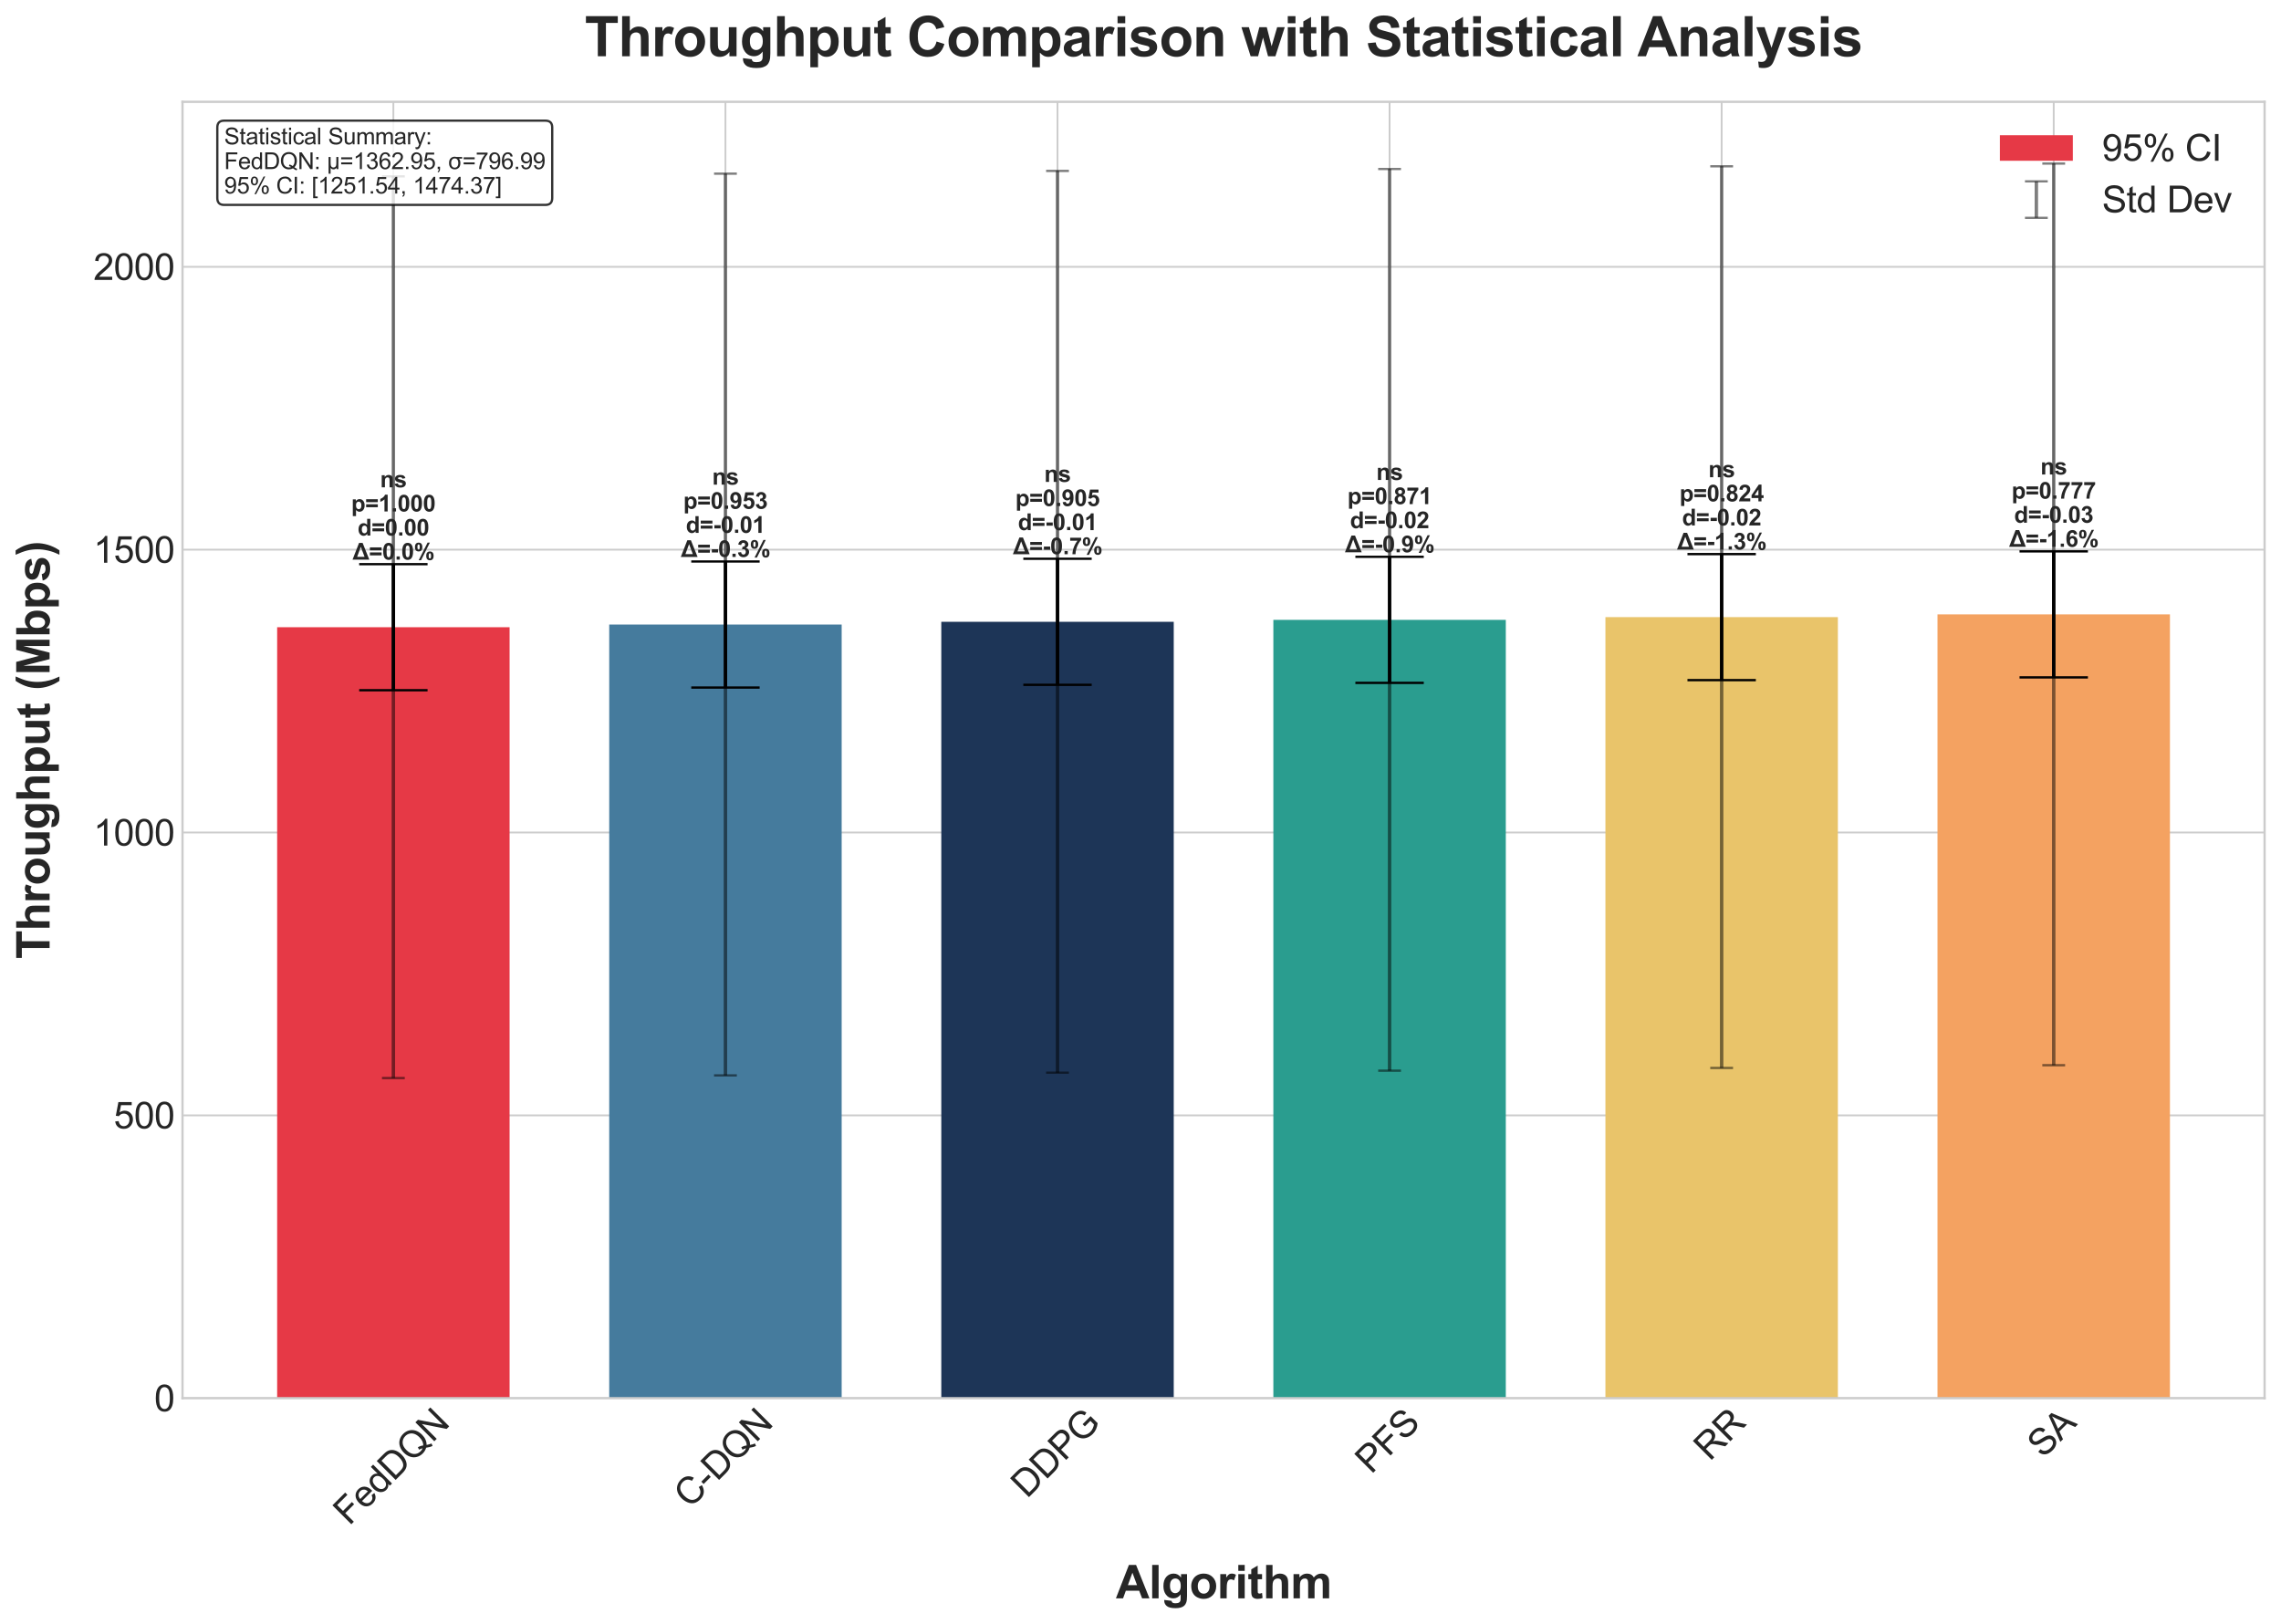 <?xml version="1.0" encoding="utf-8" standalone="no"?>
<!DOCTYPE svg PUBLIC "-//W3C//DTD SVG 1.1//EN"
  "http://www.w3.org/Graphics/SVG/1.1/DTD/svg11.dtd">
<svg xmlns:xlink="http://www.w3.org/1999/xlink" width="1000.574pt" height="712.564pt" viewBox="0 0 1000.574 712.564" xmlns="http://www.w3.org/2000/svg" version="1.1">
 <defs>
  <style type="text/css">*{stroke-linejoin: round; stroke-linecap: butt}</style>
 </defs>
 <g id="figure_1">
  <g id="patch_1">
   <path d="M 0 712.564 
L 1000.574 712.564 
L 1000.574 0 
L 0 0 
z
" style="fill: #ffffff"/>
  </g>
  <g id="axes_1">
   <g id="patch_2">
    <path d="M 80.059 613.358 
L 993.374 613.358 
L 993.374 44.671 
L 80.059 44.671 
z
" style="fill: #ffffff"/>
   </g>
   <g id="matplotlib.axis_1">
    <g id="xtick_1">
     <g id="line2d_1">
      <path d="M 172.556 613.358 
L 172.556 44.671 
" clip-path="url(#pf1275f3bdc)" style="fill: none; stroke: #cccccc; stroke-width: 0.8; stroke-linecap: round"/>
     </g>
     <g id="line2d_2"/>
     <g id="text_1">
      <!-- FedDQN -->
      <g style="fill: #262626" transform="translate(153.163 669.59) rotate(-45) scale(0.16 -0.16)">
       <defs>
        <path id="ArialMT-46" d="M 525 0 
L 525 4581 
L 3616 4581 
L 3616 4041 
L 1131 4041 
L 1131 2622 
L 3281 2622 
L 3281 2081 
L 1131 2081 
L 1131 0 
L 525 0 
z
" transform="scale(0.016)"/>
        <path id="ArialMT-65" d="M 2694 1069 
L 3275 997 
Q 3138 488 2766 206 
Q 2394 -75 1816 -75 
Q 1088 -75 661 373 
Q 234 822 234 1631 
Q 234 2469 665 2931 
Q 1097 3394 1784 3394 
Q 2450 3394 2872 2941 
Q 3294 2488 3294 1666 
Q 3294 1616 3291 1516 
L 816 1516 
Q 847 969 1125 678 
Q 1403 388 1819 388 
Q 2128 388 2347 550 
Q 2566 713 2694 1069 
z
M 847 1978 
L 2700 1978 
Q 2663 2397 2488 2606 
Q 2219 2931 1791 2931 
Q 1403 2931 1139 2672 
Q 875 2413 847 1978 
z
" transform="scale(0.016)"/>
        <path id="ArialMT-64" d="M 2575 0 
L 2575 419 
Q 2259 -75 1647 -75 
Q 1250 -75 917 144 
Q 584 363 401 755 
Q 219 1147 219 1656 
Q 219 2153 384 2558 
Q 550 2963 881 3178 
Q 1213 3394 1622 3394 
Q 1922 3394 2156 3267 
Q 2391 3141 2538 2938 
L 2538 4581 
L 3097 4581 
L 3097 0 
L 2575 0 
z
M 797 1656 
Q 797 1019 1065 703 
Q 1334 388 1700 388 
Q 2069 388 2326 689 
Q 2584 991 2584 1609 
Q 2584 2291 2321 2609 
Q 2059 2928 1675 2928 
Q 1300 2928 1048 2622 
Q 797 2316 797 1656 
z
" transform="scale(0.016)"/>
        <path id="ArialMT-44" d="M 494 0 
L 494 4581 
L 2072 4581 
Q 2606 4581 2888 4516 
Q 3281 4425 3559 4188 
Q 3922 3881 4101 3404 
Q 4281 2928 4281 2316 
Q 4281 1794 4159 1391 
Q 4038 988 3847 723 
Q 3656 459 3429 307 
Q 3203 156 2883 78 
Q 2563 0 2147 0 
L 494 0 
z
M 1100 541 
L 2078 541 
Q 2531 541 2789 625 
Q 3047 709 3200 863 
Q 3416 1078 3536 1442 
Q 3656 1806 3656 2325 
Q 3656 3044 3420 3430 
Q 3184 3816 2847 3947 
Q 2603 4041 2063 4041 
L 1100 4041 
L 1100 541 
z
" transform="scale(0.016)"/>
        <path id="ArialMT-51" d="M 3966 491 
Q 4388 200 4744 66 
L 4566 -356 
Q 4072 -178 3581 206 
Q 3072 -78 2456 -78 
Q 1834 -78 1328 222 
Q 822 522 548 1065 
Q 275 1609 275 2291 
Q 275 2969 550 3525 
Q 825 4081 1333 4372 
Q 1841 4663 2469 4663 
Q 3103 4663 3612 4361 
Q 4122 4059 4389 3517 
Q 4656 2975 4656 2294 
Q 4656 1728 4484 1276 
Q 4313 825 3966 491 
z
M 2631 1266 
Q 3156 1119 3497 828 
Q 4031 1316 4031 2294 
Q 4031 2850 3842 3265 
Q 3653 3681 3289 3911 
Q 2925 4141 2472 4141 
Q 1794 4141 1347 3677 
Q 900 3213 900 2291 
Q 900 1397 1342 919 
Q 1784 441 2472 441 
Q 2797 441 3084 563 
Q 2800 747 2484 825 
L 2631 1266 
z
" transform="scale(0.016)"/>
        <path id="ArialMT-4e" d="M 488 0 
L 488 4581 
L 1109 4581 
L 3516 984 
L 3516 4581 
L 4097 4581 
L 4097 0 
L 3475 0 
L 1069 3600 
L 1069 0 
L 488 0 
z
" transform="scale(0.016)"/>
       </defs>
       <use xlink:href="#ArialMT-46"/>
       <use xlink:href="#ArialMT-65" transform="translate(61.084 0)"/>
       <use xlink:href="#ArialMT-64" transform="translate(116.699 0)"/>
       <use xlink:href="#ArialMT-44" transform="translate(172.314 0)"/>
       <use xlink:href="#ArialMT-51" transform="translate(244.531 0)"/>
       <use xlink:href="#ArialMT-4e" transform="translate(322.314 0)"/>
      </g>
     </g>
    </g>
    <g id="xtick_2">
     <g id="line2d_3">
      <path d="M 318.22 613.358 
L 318.22 44.671 
" clip-path="url(#pf1275f3bdc)" style="fill: none; stroke: #cccccc; stroke-width: 0.8; stroke-linecap: round"/>
     </g>
     <g id="line2d_4"/>
     <g id="text_2">
      <!-- C-DQN -->
      <g style="fill: #262626" transform="translate(302.605 662.035) rotate(-45) scale(0.16 -0.16)">
       <defs>
        <path id="ArialMT-43" d="M 3763 1606 
L 4369 1453 
Q 4178 706 3683 314 
Q 3188 -78 2472 -78 
Q 1731 -78 1267 223 
Q 803 525 561 1097 
Q 319 1669 319 2325 
Q 319 3041 592 3573 
Q 866 4106 1370 4382 
Q 1875 4659 2481 4659 
Q 3169 4659 3637 4309 
Q 4106 3959 4291 3325 
L 3694 3184 
Q 3534 3684 3231 3912 
Q 2928 4141 2469 4141 
Q 1941 4141 1586 3887 
Q 1231 3634 1087 3207 
Q 944 2781 944 2328 
Q 944 1744 1114 1308 
Q 1284 872 1643 656 
Q 2003 441 2422 441 
Q 2931 441 3284 734 
Q 3638 1028 3763 1606 
z
" transform="scale(0.016)"/>
        <path id="ArialMT-2d" d="M 203 1375 
L 203 1941 
L 1931 1941 
L 1931 1375 
L 203 1375 
z
" transform="scale(0.016)"/>
       </defs>
       <use xlink:href="#ArialMT-43"/>
       <use xlink:href="#ArialMT-2d" transform="translate(72.217 0)"/>
       <use xlink:href="#ArialMT-44" transform="translate(105.518 0)"/>
       <use xlink:href="#ArialMT-51" transform="translate(177.734 0)"/>
       <use xlink:href="#ArialMT-4e" transform="translate(255.518 0)"/>
      </g>
     </g>
    </g>
    <g id="xtick_3">
     <g id="line2d_5">
      <path d="M 463.884 613.358 
L 463.884 44.671 
" clip-path="url(#pf1275f3bdc)" style="fill: none; stroke: #cccccc; stroke-width: 0.8; stroke-linecap: round"/>
     </g>
     <g id="line2d_6"/>
     <g id="text_3">
      <!-- DDPG -->
      <g style="fill: #262626" transform="translate(450.465 657.644) rotate(-45) scale(0.16 -0.16)">
       <defs>
        <path id="ArialMT-50" d="M 494 0 
L 494 4581 
L 2222 4581 
Q 2678 4581 2919 4538 
Q 3256 4481 3484 4323 
Q 3713 4166 3852 3881 
Q 3991 3597 3991 3256 
Q 3991 2672 3619 2267 
Q 3247 1863 2275 1863 
L 1100 1863 
L 1100 0 
L 494 0 
z
M 1100 2403 
L 2284 2403 
Q 2872 2403 3119 2622 
Q 3366 2841 3366 3238 
Q 3366 3525 3220 3729 
Q 3075 3934 2838 4000 
Q 2684 4041 2272 4041 
L 1100 4041 
L 1100 2403 
z
" transform="scale(0.016)"/>
        <path id="ArialMT-47" d="M 2638 1797 
L 2638 2334 
L 4578 2338 
L 4578 638 
Q 4131 281 3656 101 
Q 3181 -78 2681 -78 
Q 2006 -78 1454 211 
Q 903 500 622 1047 
Q 341 1594 341 2269 
Q 341 2938 620 3517 
Q 900 4097 1425 4378 
Q 1950 4659 2634 4659 
Q 3131 4659 3532 4498 
Q 3934 4338 4162 4050 
Q 4391 3763 4509 3300 
L 3963 3150 
Q 3859 3500 3706 3700 
Q 3553 3900 3268 4020 
Q 2984 4141 2638 4141 
Q 2222 4141 1919 4014 
Q 1616 3888 1430 3681 
Q 1244 3475 1141 3228 
Q 966 2803 966 2306 
Q 966 1694 1177 1281 
Q 1388 869 1791 669 
Q 2194 469 2647 469 
Q 3041 469 3416 620 
Q 3791 772 3984 944 
L 3984 1797 
L 2638 1797 
z
" transform="scale(0.016)"/>
       </defs>
       <use xlink:href="#ArialMT-44"/>
       <use xlink:href="#ArialMT-44" transform="translate(72.217 0)"/>
       <use xlink:href="#ArialMT-50" transform="translate(144.434 0)"/>
       <use xlink:href="#ArialMT-47" transform="translate(211.133 0)"/>
      </g>
     </g>
    </g>
    <g id="xtick_4">
     <g id="line2d_7">
      <path d="M 609.548 613.358 
L 609.548 44.671 
" clip-path="url(#pf1275f3bdc)" style="fill: none; stroke: #cccccc; stroke-width: 0.8; stroke-linecap: round"/>
     </g>
     <g id="line2d_8"/>
     <g id="text_4">
      <!-- PFS -->
      <g style="fill: #262626" transform="translate(601.471 646.959) rotate(-45) scale(0.16 -0.16)">
       <defs>
        <path id="ArialMT-53" d="M 288 1472 
L 859 1522 
Q 900 1178 1048 958 
Q 1197 738 1509 602 
Q 1822 466 2213 466 
Q 2559 466 2825 569 
Q 3091 672 3220 851 
Q 3350 1031 3350 1244 
Q 3350 1459 3225 1620 
Q 3100 1781 2813 1891 
Q 2628 1963 1997 2114 
Q 1366 2266 1113 2400 
Q 784 2572 623 2826 
Q 463 3081 463 3397 
Q 463 3744 659 4045 
Q 856 4347 1234 4503 
Q 1613 4659 2075 4659 
Q 2584 4659 2973 4495 
Q 3363 4331 3572 4012 
Q 3781 3694 3797 3291 
L 3216 3247 
Q 3169 3681 2898 3903 
Q 2628 4125 2100 4125 
Q 1550 4125 1298 3923 
Q 1047 3722 1047 3438 
Q 1047 3191 1225 3031 
Q 1400 2872 2139 2705 
Q 2878 2538 3153 2413 
Q 3553 2228 3743 1945 
Q 3934 1663 3934 1294 
Q 3934 928 3725 604 
Q 3516 281 3123 101 
Q 2731 -78 2241 -78 
Q 1619 -78 1198 103 
Q 778 284 539 648 
Q 300 1013 288 1472 
z
" transform="scale(0.016)"/>
       </defs>
       <use xlink:href="#ArialMT-50"/>
       <use xlink:href="#ArialMT-46" transform="translate(66.699 0)"/>
       <use xlink:href="#ArialMT-53" transform="translate(127.783 0)"/>
      </g>
     </g>
    </g>
    <g id="xtick_5">
     <g id="line2d_9">
      <path d="M 755.213 613.358 
L 755.213 44.671 
" clip-path="url(#pf1275f3bdc)" style="fill: none; stroke: #cccccc; stroke-width: 0.8; stroke-linecap: round"/>
     </g>
     <g id="line2d_10"/>
     <g id="text_5">
      <!-- RR -->
      <g style="fill: #262626" transform="translate(749.967 641.297) rotate(-45) scale(0.16 -0.16)">
       <defs>
        <path id="ArialMT-52" d="M 503 0 
L 503 4581 
L 2534 4581 
Q 3147 4581 3465 4457 
Q 3784 4334 3975 4021 
Q 4166 3709 4166 3331 
Q 4166 2844 3850 2509 
Q 3534 2175 2875 2084 
Q 3116 1969 3241 1856 
Q 3506 1613 3744 1247 
L 4541 0 
L 3778 0 
L 3172 953 
Q 2906 1366 2734 1584 
Q 2563 1803 2427 1890 
Q 2291 1978 2150 2013 
Q 2047 2034 1813 2034 
L 1109 2034 
L 1109 0 
L 503 0 
z
M 1109 2559 
L 2413 2559 
Q 2828 2559 3062 2645 
Q 3297 2731 3419 2920 
Q 3541 3109 3541 3331 
Q 3541 3656 3305 3865 
Q 3069 4075 2559 4075 
L 1109 4075 
L 1109 2559 
z
" transform="scale(0.016)"/>
       </defs>
       <use xlink:href="#ArialMT-52"/>
       <use xlink:href="#ArialMT-52" transform="translate(72.217 0)"/>
      </g>
     </g>
    </g>
    <g id="xtick_6">
     <g id="line2d_11">
      <path d="M 900.877 613.358 
L 900.877 44.671 
" clip-path="url(#pf1275f3bdc)" style="fill: none; stroke: #cccccc; stroke-width: 0.8; stroke-linecap: round"/>
     </g>
     <g id="line2d_12"/>
     <g id="text_6">
      <!-- SA -->
      <g style="fill: #262626" transform="translate(896.255 640.049) rotate(-45) scale(0.16 -0.16)">
       <defs>
        <path id="ArialMT-41" d="M -9 0 
L 1750 4581 
L 2403 4581 
L 4278 0 
L 3588 0 
L 3053 1388 
L 1138 1388 
L 634 0 
L -9 0 
z
M 1313 1881 
L 2866 1881 
L 2388 3150 
Q 2169 3728 2063 4100 
Q 1975 3659 1816 3225 
L 1313 1881 
z
" transform="scale(0.016)"/>
       </defs>
       <use xlink:href="#ArialMT-53"/>
       <use xlink:href="#ArialMT-41" transform="translate(66.699 0)"/>
      </g>
     </g>
    </g>
    <g id="text_7">
     <!-- Algorithm -->
     <g style="fill: #262626" transform="translate(489.501 701.154) scale(0.2 -0.2)">
      <defs>
       <path id="Arial-BoldMT-41" d="M 4597 0 
L 3591 0 
L 3191 1041 
L 1359 1041 
L 981 0 
L 0 0 
L 1784 4581 
L 2763 4581 
L 4597 0 
z
M 2894 1813 
L 2263 3513 
L 1644 1813 
L 2894 1813 
z
" transform="scale(0.016)"/>
       <path id="Arial-BoldMT-6c" d="M 459 0 
L 459 4581 
L 1338 4581 
L 1338 0 
L 459 0 
z
" transform="scale(0.016)"/>
       <path id="Arial-BoldMT-67" d="M 378 -219 
L 1381 -341 
Q 1406 -516 1497 -581 
Q 1622 -675 1891 -675 
Q 2234 -675 2406 -572 
Q 2522 -503 2581 -350 
Q 2622 -241 2622 53 
L 2622 538 
Q 2228 0 1628 0 
Q 959 0 569 566 
Q 263 1013 263 1678 
Q 263 2513 664 2953 
Q 1066 3394 1663 3394 
Q 2278 3394 2678 2853 
L 2678 3319 
L 3500 3319 
L 3500 341 
Q 3500 -247 3403 -537 
Q 3306 -828 3131 -993 
Q 2956 -1159 2664 -1253 
Q 2372 -1347 1925 -1347 
Q 1081 -1347 728 -1058 
Q 375 -769 375 -325 
Q 375 -281 378 -219 
z
M 1163 1728 
Q 1163 1200 1367 954 
Q 1572 709 1872 709 
Q 2194 709 2416 961 
Q 2638 1213 2638 1706 
Q 2638 2222 2425 2472 
Q 2213 2722 1888 2722 
Q 1572 2722 1367 2476 
Q 1163 2231 1163 1728 
z
" transform="scale(0.016)"/>
       <path id="Arial-BoldMT-6f" d="M 256 1706 
Q 256 2144 472 2553 
Q 688 2963 1083 3178 
Q 1478 3394 1966 3394 
Q 2719 3394 3200 2905 
Q 3681 2416 3681 1669 
Q 3681 916 3195 420 
Q 2709 -75 1972 -75 
Q 1516 -75 1102 131 
Q 688 338 472 736 
Q 256 1134 256 1706 
z
M 1156 1659 
Q 1156 1166 1390 903 
Q 1625 641 1969 641 
Q 2313 641 2545 903 
Q 2778 1166 2778 1666 
Q 2778 2153 2545 2415 
Q 2313 2678 1969 2678 
Q 1625 2678 1390 2415 
Q 1156 2153 1156 1659 
z
" transform="scale(0.016)"/>
       <path id="Arial-BoldMT-72" d="M 1300 0 
L 422 0 
L 422 3319 
L 1238 3319 
L 1238 2847 
Q 1447 3181 1614 3287 
Q 1781 3394 1994 3394 
Q 2294 3394 2572 3228 
L 2300 2463 
Q 2078 2606 1888 2606 
Q 1703 2606 1575 2504 
Q 1447 2403 1373 2137 
Q 1300 1872 1300 1025 
L 1300 0 
z
" transform="scale(0.016)"/>
       <path id="Arial-BoldMT-69" d="M 459 3769 
L 459 4581 
L 1338 4581 
L 1338 3769 
L 459 3769 
z
M 459 0 
L 459 3319 
L 1338 3319 
L 1338 0 
L 459 0 
z
" transform="scale(0.016)"/>
       <path id="Arial-BoldMT-74" d="M 1981 3319 
L 1981 2619 
L 1381 2619 
L 1381 1281 
Q 1381 875 1398 808 
Q 1416 741 1477 697 
Q 1538 653 1625 653 
Q 1747 653 1978 738 
L 2053 56 
Q 1747 -75 1359 -75 
Q 1122 -75 931 4 
Q 741 84 652 211 
Q 563 338 528 553 
Q 500 706 500 1172 
L 500 2619 
L 97 2619 
L 97 3319 
L 500 3319 
L 500 3978 
L 1381 4491 
L 1381 3319 
L 1981 3319 
z
" transform="scale(0.016)"/>
       <path id="Arial-BoldMT-68" d="M 1334 4581 
L 1334 2897 
Q 1759 3394 2350 3394 
Q 2653 3394 2897 3281 
Q 3141 3169 3264 2994 
Q 3388 2819 3433 2606 
Q 3478 2394 3478 1947 
L 3478 0 
L 2600 0 
L 2600 1753 
Q 2600 2275 2550 2415 
Q 2500 2556 2373 2639 
Q 2247 2722 2056 2722 
Q 1838 2722 1666 2615 
Q 1494 2509 1414 2295 
Q 1334 2081 1334 1663 
L 1334 0 
L 456 0 
L 456 4581 
L 1334 4581 
z
" transform="scale(0.016)"/>
       <path id="Arial-BoldMT-6d" d="M 394 3319 
L 1203 3319 
L 1203 2866 
Q 1638 3394 2238 3394 
Q 2556 3394 2790 3262 
Q 3025 3131 3175 2866 
Q 3394 3131 3647 3262 
Q 3900 3394 4188 3394 
Q 4553 3394 4806 3245 
Q 5059 3097 5184 2809 
Q 5275 2597 5275 2122 
L 5275 0 
L 4397 0 
L 4397 1897 
Q 4397 2391 4306 2534 
Q 4184 2722 3931 2722 
Q 3747 2722 3584 2609 
Q 3422 2497 3350 2280 
Q 3278 2063 3278 1594 
L 3278 0 
L 2400 0 
L 2400 1819 
Q 2400 2303 2353 2443 
Q 2306 2584 2207 2653 
Q 2109 2722 1941 2722 
Q 1738 2722 1575 2612 
Q 1413 2503 1342 2297 
Q 1272 2091 1272 1613 
L 1272 0 
L 394 0 
L 394 3319 
z
" transform="scale(0.016)"/>
      </defs>
      <use xlink:href="#Arial-BoldMT-41"/>
      <use xlink:href="#Arial-BoldMT-6c" transform="translate(72.217 0)"/>
      <use xlink:href="#Arial-BoldMT-67" transform="translate(100 0)"/>
      <use xlink:href="#Arial-BoldMT-6f" transform="translate(161.084 0)"/>
      <use xlink:href="#Arial-BoldMT-72" transform="translate(222.168 0)"/>
      <use xlink:href="#Arial-BoldMT-69" transform="translate(261.084 0)"/>
      <use xlink:href="#Arial-BoldMT-74" transform="translate(288.867 0)"/>
      <use xlink:href="#Arial-BoldMT-68" transform="translate(322.168 0)"/>
      <use xlink:href="#Arial-BoldMT-6d" transform="translate(383.252 0)"/>
     </g>
    </g>
   </g>
   <g id="matplotlib.axis_2">
    <g id="ytick_1">
     <g id="line2d_13">
      <path d="M 80.059 613.358 
L 993.374 613.358 
" clip-path="url(#pf1275f3bdc)" style="fill: none; stroke: #cccccc; stroke-width: 0.8; stroke-linecap: round"/>
     </g>
     <g id="line2d_14"/>
     <g id="text_8">
      <!-- 0 -->
      <g style="fill: #262626" transform="translate(67.661 619.084) scale(0.16 -0.16)">
       <defs>
        <path id="ArialMT-30" d="M 266 2259 
Q 266 3072 433 3567 
Q 600 4063 929 4331 
Q 1259 4600 1759 4600 
Q 2128 4600 2406 4451 
Q 2684 4303 2865 4023 
Q 3047 3744 3150 3342 
Q 3253 2941 3253 2259 
Q 3253 1453 3087 958 
Q 2922 463 2592 192 
Q 2263 -78 1759 -78 
Q 1097 -78 719 397 
Q 266 969 266 2259 
z
M 844 2259 
Q 844 1131 1108 757 
Q 1372 384 1759 384 
Q 2147 384 2411 759 
Q 2675 1134 2675 2259 
Q 2675 3391 2411 3762 
Q 2147 4134 1753 4134 
Q 1366 4134 1134 3806 
Q 844 3388 844 2259 
z
" transform="scale(0.016)"/>
       </defs>
       <use xlink:href="#ArialMT-30"/>
      </g>
     </g>
    </g>
    <g id="ytick_2">
     <g id="line2d_15">
      <path d="M 80.059 489.283 
L 993.374 489.283 
" clip-path="url(#pf1275f3bdc)" style="fill: none; stroke: #cccccc; stroke-width: 0.8; stroke-linecap: round"/>
     </g>
     <g id="line2d_16"/>
     <g id="text_9">
      <!-- 500 -->
      <g style="fill: #262626" transform="translate(49.866 495.009) scale(0.16 -0.16)">
       <defs>
        <path id="ArialMT-35" d="M 266 1200 
L 856 1250 
Q 922 819 1161 601 
Q 1400 384 1738 384 
Q 2144 384 2425 690 
Q 2706 997 2706 1503 
Q 2706 1984 2436 2262 
Q 2166 2541 1728 2541 
Q 1456 2541 1237 2417 
Q 1019 2294 894 2097 
L 366 2166 
L 809 4519 
L 3088 4519 
L 3088 3981 
L 1259 3981 
L 1013 2750 
Q 1425 3038 1878 3038 
Q 2478 3038 2890 2622 
Q 3303 2206 3303 1553 
Q 3303 931 2941 478 
Q 2500 -78 1738 -78 
Q 1113 -78 717 272 
Q 322 622 266 1200 
z
" transform="scale(0.016)"/>
       </defs>
       <use xlink:href="#ArialMT-35"/>
       <use xlink:href="#ArialMT-30" transform="translate(55.615 0)"/>
       <use xlink:href="#ArialMT-30" transform="translate(111.23 0)"/>
      </g>
     </g>
    </g>
    <g id="ytick_3">
     <g id="line2d_17">
      <path d="M 80.059 365.208 
L 993.374 365.208 
" clip-path="url(#pf1275f3bdc)" style="fill: none; stroke: #cccccc; stroke-width: 0.8; stroke-linecap: round"/>
     </g>
     <g id="line2d_18"/>
     <g id="text_10">
      <!-- 1000 -->
      <g style="fill: #262626" transform="translate(40.969 370.934) scale(0.16 -0.16)">
       <defs>
        <path id="ArialMT-31" d="M 2384 0 
L 1822 0 
L 1822 3584 
Q 1619 3391 1289 3197 
Q 959 3003 697 2906 
L 697 3450 
Q 1169 3672 1522 3987 
Q 1875 4303 2022 4600 
L 2384 4600 
L 2384 0 
z
" transform="scale(0.016)"/>
       </defs>
       <use xlink:href="#ArialMT-31"/>
       <use xlink:href="#ArialMT-30" transform="translate(55.615 0)"/>
       <use xlink:href="#ArialMT-30" transform="translate(111.23 0)"/>
       <use xlink:href="#ArialMT-30" transform="translate(166.846 0)"/>
      </g>
     </g>
    </g>
    <g id="ytick_4">
     <g id="line2d_19">
      <path d="M 80.059 241.132 
L 993.374 241.132 
" clip-path="url(#pf1275f3bdc)" style="fill: none; stroke: #cccccc; stroke-width: 0.8; stroke-linecap: round"/>
     </g>
     <g id="line2d_20"/>
     <g id="text_11">
      <!-- 1500 -->
      <g style="fill: #262626" transform="translate(40.969 246.859) scale(0.16 -0.16)">
       <use xlink:href="#ArialMT-31"/>
       <use xlink:href="#ArialMT-35" transform="translate(55.615 0)"/>
       <use xlink:href="#ArialMT-30" transform="translate(111.23 0)"/>
       <use xlink:href="#ArialMT-30" transform="translate(166.846 0)"/>
      </g>
     </g>
    </g>
    <g id="ytick_5">
     <g id="line2d_21">
      <path d="M 80.059 117.057 
L 993.374 117.057 
" clip-path="url(#pf1275f3bdc)" style="fill: none; stroke: #cccccc; stroke-width: 0.8; stroke-linecap: round"/>
     </g>
     <g id="line2d_22"/>
     <g id="text_12">
      <!-- 2000 -->
      <g style="fill: #262626" transform="translate(40.969 122.784) scale(0.16 -0.16)">
       <defs>
        <path id="ArialMT-32" d="M 3222 541 
L 3222 0 
L 194 0 
Q 188 203 259 391 
Q 375 700 629 1000 
Q 884 1300 1366 1694 
Q 2113 2306 2375 2664 
Q 2638 3022 2638 3341 
Q 2638 3675 2398 3904 
Q 2159 4134 1775 4134 
Q 1369 4134 1125 3890 
Q 881 3647 878 3216 
L 300 3275 
Q 359 3922 746 4261 
Q 1134 4600 1788 4600 
Q 2447 4600 2831 4234 
Q 3216 3869 3216 3328 
Q 3216 3053 3103 2787 
Q 2991 2522 2730 2228 
Q 2469 1934 1863 1422 
Q 1356 997 1212 845 
Q 1069 694 975 541 
L 3222 541 
z
" transform="scale(0.016)"/>
       </defs>
       <use xlink:href="#ArialMT-32"/>
       <use xlink:href="#ArialMT-30" transform="translate(55.615 0)"/>
       <use xlink:href="#ArialMT-30" transform="translate(111.23 0)"/>
       <use xlink:href="#ArialMT-30" transform="translate(166.846 0)"/>
      </g>
     </g>
    </g>
    <g id="text_13">
     <!-- Throughput (Mbps) -->
     <g style="fill: #262626" transform="translate(21.759 420.643) rotate(-90) scale(0.2 -0.2)">
      <defs>
       <path id="Arial-BoldMT-54" d="M 1497 0 
L 1497 3806 
L 138 3806 
L 138 4581 
L 3778 4581 
L 3778 3806 
L 2422 3806 
L 2422 0 
L 1497 0 
z
" transform="scale(0.016)"/>
       <path id="Arial-BoldMT-75" d="M 2644 0 
L 2644 497 
Q 2463 231 2167 78 
Q 1872 -75 1544 -75 
Q 1209 -75 943 72 
Q 678 219 559 484 
Q 441 750 441 1219 
L 441 3319 
L 1319 3319 
L 1319 1794 
Q 1319 1094 1367 936 
Q 1416 778 1544 686 
Q 1672 594 1869 594 
Q 2094 594 2272 717 
Q 2450 841 2515 1023 
Q 2581 1206 2581 1919 
L 2581 3319 
L 3459 3319 
L 3459 0 
L 2644 0 
z
" transform="scale(0.016)"/>
       <path id="Arial-BoldMT-70" d="M 434 3319 
L 1253 3319 
L 1253 2831 
Q 1413 3081 1684 3237 
Q 1956 3394 2288 3394 
Q 2866 3394 3269 2941 
Q 3672 2488 3672 1678 
Q 3672 847 3265 386 
Q 2859 -75 2281 -75 
Q 2006 -75 1782 34 
Q 1559 144 1313 409 
L 1313 -1263 
L 434 -1263 
L 434 3319 
z
M 1303 1716 
Q 1303 1156 1525 889 
Q 1747 622 2066 622 
Q 2372 622 2575 867 
Q 2778 1113 2778 1672 
Q 2778 2194 2568 2447 
Q 2359 2700 2050 2700 
Q 1728 2700 1515 2451 
Q 1303 2203 1303 1716 
z
" transform="scale(0.016)"/>
       <path id="Arial-BoldMT-20" transform="scale(0.016)"/>
       <path id="Arial-BoldMT-28" d="M 1916 -1347 
L 1313 -1347 
Q 834 -625 584 153 
Q 334 931 334 1659 
Q 334 2563 644 3369 
Q 913 4069 1325 4659 
L 1925 4659 
Q 1497 3713 1336 3048 
Q 1175 2384 1175 1641 
Q 1175 1128 1270 590 
Q 1366 53 1531 -431 
Q 1641 -750 1916 -1347 
z
" transform="scale(0.016)"/>
       <path id="Arial-BoldMT-4d" d="M 453 0 
L 453 4581 
L 1838 4581 
L 2669 1456 
L 3491 4581 
L 4878 4581 
L 4878 0 
L 4019 0 
L 4019 3606 
L 3109 0 
L 2219 0 
L 1313 3606 
L 1313 0 
L 453 0 
z
" transform="scale(0.016)"/>
       <path id="Arial-BoldMT-62" d="M 422 0 
L 422 4581 
L 1300 4581 
L 1300 2931 
Q 1706 3394 2263 3394 
Q 2869 3394 3266 2955 
Q 3663 2516 3663 1694 
Q 3663 844 3258 384 
Q 2853 -75 2275 -75 
Q 1991 -75 1714 67 
Q 1438 209 1238 488 
L 1238 0 
L 422 0 
z
M 1294 1731 
Q 1294 1216 1456 969 
Q 1684 619 2063 619 
Q 2353 619 2558 867 
Q 2763 1116 2763 1650 
Q 2763 2219 2556 2470 
Q 2350 2722 2028 2722 
Q 1713 2722 1503 2476 
Q 1294 2231 1294 1731 
z
" transform="scale(0.016)"/>
       <path id="Arial-BoldMT-73" d="M 150 947 
L 1031 1081 
Q 1088 825 1259 692 
Q 1431 559 1741 559 
Q 2081 559 2253 684 
Q 2369 772 2369 919 
Q 2369 1019 2306 1084 
Q 2241 1147 2013 1200 
Q 950 1434 666 1628 
Q 272 1897 272 2375 
Q 272 2806 612 3100 
Q 953 3394 1669 3394 
Q 2350 3394 2681 3172 
Q 3013 2950 3138 2516 
L 2309 2363 
Q 2256 2556 2107 2659 
Q 1959 2763 1684 2763 
Q 1338 2763 1188 2666 
Q 1088 2597 1088 2488 
Q 1088 2394 1175 2328 
Q 1294 2241 1995 2081 
Q 2697 1922 2975 1691 
Q 3250 1456 3250 1038 
Q 3250 581 2869 253 
Q 2488 -75 1741 -75 
Q 1063 -75 667 200 
Q 272 475 150 947 
z
" transform="scale(0.016)"/>
       <path id="Arial-BoldMT-29" d="M 216 -1347 
Q 475 -791 581 -494 
Q 688 -197 778 190 
Q 869 578 912 926 
Q 956 1275 956 1641 
Q 956 2384 797 3048 
Q 638 3713 209 4659 
L 806 4659 
Q 1278 3988 1539 3234 
Q 1800 2481 1800 1706 
Q 1800 1053 1594 306 
Q 1359 -531 822 -1347 
L 216 -1347 
z
" transform="scale(0.016)"/>
      </defs>
      <use xlink:href="#Arial-BoldMT-54"/>
      <use xlink:href="#Arial-BoldMT-68" transform="translate(61.084 0)"/>
      <use xlink:href="#Arial-BoldMT-72" transform="translate(122.168 0)"/>
      <use xlink:href="#Arial-BoldMT-6f" transform="translate(161.084 0)"/>
      <use xlink:href="#Arial-BoldMT-75" transform="translate(222.168 0)"/>
      <use xlink:href="#Arial-BoldMT-67" transform="translate(283.252 0)"/>
      <use xlink:href="#Arial-BoldMT-68" transform="translate(344.336 0)"/>
      <use xlink:href="#Arial-BoldMT-70" transform="translate(405.42 0)"/>
      <use xlink:href="#Arial-BoldMT-75" transform="translate(466.504 0)"/>
      <use xlink:href="#Arial-BoldMT-74" transform="translate(527.588 0)"/>
      <use xlink:href="#Arial-BoldMT-20" transform="translate(560.889 0)"/>
      <use xlink:href="#Arial-BoldMT-28" transform="translate(588.672 0)"/>
      <use xlink:href="#Arial-BoldMT-4d" transform="translate(621.973 0)"/>
      <use xlink:href="#Arial-BoldMT-62" transform="translate(705.273 0)"/>
      <use xlink:href="#Arial-BoldMT-70" transform="translate(766.357 0)"/>
      <use xlink:href="#Arial-BoldMT-73" transform="translate(827.441 0)"/>
      <use xlink:href="#Arial-BoldMT-29" transform="translate(883.057 0)"/>
     </g>
    </g>
   </g>
   <g id="patch_3">
    <path d="M 121.573 613.358 
L 223.538 613.358 
L 223.538 275.14 
L 121.573 275.14 
z
" clip-path="url(#pf1275f3bdc)" style="fill: #e63946"/>
   </g>
   <g id="patch_4">
    <path d="M 267.237 613.358 
L 369.202 613.358 
L 369.202 273.961 
L 267.237 273.961 
z
" clip-path="url(#pf1275f3bdc)" style="fill: #457b9d"/>
   </g>
   <g id="patch_5">
    <path d="M 412.902 613.358 
L 514.867 613.358 
L 514.867 272.765 
L 412.902 272.765 
z
" clip-path="url(#pf1275f3bdc)" style="fill: #1d3557"/>
   </g>
   <g id="patch_6">
    <path d="M 558.566 613.358 
L 660.531 613.358 
L 660.531 271.912 
L 558.566 271.912 
z
" clip-path="url(#pf1275f3bdc)" style="fill: #2a9d8f"/>
   </g>
   <g id="patch_7">
    <path d="M 704.23 613.358 
L 806.195 613.358 
L 806.195 270.716 
L 704.23 270.716 
z
" clip-path="url(#pf1275f3bdc)" style="fill: #e9c46a"/>
   </g>
   <g id="patch_8">
    <path d="M 849.894 613.358 
L 951.859 613.358 
L 951.859 269.517 
L 849.894 269.517 
z
" clip-path="url(#pf1275f3bdc)" style="fill: #f4a261"/>
   </g>
   <g id="LineCollection_1">
    <path d="M 172.556 302.787 
L 172.556 247.494 
" clip-path="url(#pf1275f3bdc)" style="fill: none; stroke: #000000; stroke-width: 1.5"/>
    <path d="M 318.22 301.61 
L 318.22 246.313 
" clip-path="url(#pf1275f3bdc)" style="fill: none; stroke: #000000; stroke-width: 1.5"/>
    <path d="M 463.884 300.413 
L 463.884 245.117 
" clip-path="url(#pf1275f3bdc)" style="fill: none; stroke: #000000; stroke-width: 1.5"/>
    <path d="M 609.548 299.558 
L 609.548 244.265 
" clip-path="url(#pf1275f3bdc)" style="fill: none; stroke: #000000; stroke-width: 1.5"/>
    <path d="M 755.213 298.361 
L 755.213 243.07 
" clip-path="url(#pf1275f3bdc)" style="fill: none; stroke: #000000; stroke-width: 1.5"/>
    <path d="M 900.877 297.162 
L 900.877 241.872 
" clip-path="url(#pf1275f3bdc)" style="fill: none; stroke: #000000; stroke-width: 1.5"/>
   </g>
   <g id="line2d_23">
    <defs>
     <path id="mf94286a065" d="M 15 0 
L -15 -0 
" style="stroke: #000000"/>
    </defs>
    <g clip-path="url(#pf1275f3bdc)">
     <use xlink:href="#mf94286a065" x="172.556" y="302.787" style="stroke: #000000"/>
     <use xlink:href="#mf94286a065" x="318.22" y="301.61" style="stroke: #000000"/>
     <use xlink:href="#mf94286a065" x="463.884" y="300.413" style="stroke: #000000"/>
     <use xlink:href="#mf94286a065" x="609.548" y="299.558" style="stroke: #000000"/>
     <use xlink:href="#mf94286a065" x="755.213" y="298.361" style="stroke: #000000"/>
     <use xlink:href="#mf94286a065" x="900.877" y="297.162" style="stroke: #000000"/>
    </g>
   </g>
   <g id="line2d_24">
    <g clip-path="url(#pf1275f3bdc)">
     <use xlink:href="#mf94286a065" x="172.556" y="247.494" style="stroke: #000000"/>
     <use xlink:href="#mf94286a065" x="318.22" y="246.313" style="stroke: #000000"/>
     <use xlink:href="#mf94286a065" x="463.884" y="245.117" style="stroke: #000000"/>
     <use xlink:href="#mf94286a065" x="609.548" y="244.265" style="stroke: #000000"/>
     <use xlink:href="#mf94286a065" x="755.213" y="243.07" style="stroke: #000000"/>
     <use xlink:href="#mf94286a065" x="900.877" y="241.872" style="stroke: #000000"/>
    </g>
   </g>
   <g id="LineCollection_2">
    <path d="M 172.556 472.915 
L 172.556 77.366 
" clip-path="url(#pf1275f3bdc)" style="fill: none; stroke: #000000; stroke-opacity: 0.5; stroke-width: 1.5"/>
    <path d="M 318.22 471.75 
L 318.22 76.173 
" clip-path="url(#pf1275f3bdc)" style="fill: none; stroke: #000000; stroke-opacity: 0.5; stroke-width: 1.5"/>
    <path d="M 463.884 470.551 
L 463.884 74.98 
" clip-path="url(#pf1275f3bdc)" style="fill: none; stroke: #000000; stroke-opacity: 0.5; stroke-width: 1.5"/>
    <path d="M 609.548 469.685 
L 609.548 74.138 
" clip-path="url(#pf1275f3bdc)" style="fill: none; stroke: #000000; stroke-opacity: 0.5; stroke-width: 1.5"/>
    <path d="M 755.213 468.485 
L 755.213 72.946 
" clip-path="url(#pf1275f3bdc)" style="fill: none; stroke: #000000; stroke-opacity: 0.5; stroke-width: 1.5"/>
    <path d="M 900.877 467.283 
L 900.877 71.752 
" clip-path="url(#pf1275f3bdc)" style="fill: none; stroke: #000000; stroke-opacity: 0.5; stroke-width: 1.5"/>
   </g>
   <g id="line2d_25">
    <defs>
     <path id="m195da246c8" d="M 5 0 
L -5 -0 
" style="stroke: #000000; stroke-opacity: 0.5"/>
    </defs>
    <g clip-path="url(#pf1275f3bdc)">
     <use xlink:href="#m195da246c8" x="172.556" y="472.915" style="fill-opacity: 0.5; stroke: #000000; stroke-opacity: 0.5"/>
     <use xlink:href="#m195da246c8" x="318.22" y="471.75" style="fill-opacity: 0.5; stroke: #000000; stroke-opacity: 0.5"/>
     <use xlink:href="#m195da246c8" x="463.884" y="470.551" style="fill-opacity: 0.5; stroke: #000000; stroke-opacity: 0.5"/>
     <use xlink:href="#m195da246c8" x="609.548" y="469.685" style="fill-opacity: 0.5; stroke: #000000; stroke-opacity: 0.5"/>
     <use xlink:href="#m195da246c8" x="755.213" y="468.485" style="fill-opacity: 0.5; stroke: #000000; stroke-opacity: 0.5"/>
     <use xlink:href="#m195da246c8" x="900.877" y="467.283" style="fill-opacity: 0.5; stroke: #000000; stroke-opacity: 0.5"/>
    </g>
   </g>
   <g id="line2d_26">
    <g clip-path="url(#pf1275f3bdc)">
     <use xlink:href="#m195da246c8" x="172.556" y="77.366" style="fill-opacity: 0.5; stroke: #000000; stroke-opacity: 0.5"/>
     <use xlink:href="#m195da246c8" x="318.22" y="76.173" style="fill-opacity: 0.5; stroke: #000000; stroke-opacity: 0.5"/>
     <use xlink:href="#m195da246c8" x="463.884" y="74.98" style="fill-opacity: 0.5; stroke: #000000; stroke-opacity: 0.5"/>
     <use xlink:href="#m195da246c8" x="609.548" y="74.138" style="fill-opacity: 0.5; stroke: #000000; stroke-opacity: 0.5"/>
     <use xlink:href="#m195da246c8" x="755.213" y="72.946" style="fill-opacity: 0.5; stroke: #000000; stroke-opacity: 0.5"/>
     <use xlink:href="#m195da246c8" x="900.877" y="71.752" style="fill-opacity: 0.5; stroke: #000000; stroke-opacity: 0.5"/>
    </g>
   </g>
   <g id="patch_9">
    <path d="M 80.059 613.358 
L 80.059 44.671 
" style="fill: none; stroke: #cccccc; stroke-linejoin: miter; stroke-linecap: square"/>
   </g>
   <g id="patch_10">
    <path d="M 993.374 613.358 
L 993.374 44.671 
" style="fill: none; stroke: #cccccc; stroke-linejoin: miter; stroke-linecap: square"/>
   </g>
   <g id="patch_11">
    <path d="M 80.059 613.358 
L 993.374 613.358 
" style="fill: none; stroke: #cccccc; stroke-linejoin: miter; stroke-linecap: square"/>
   </g>
   <g id="patch_12">
    <path d="M 80.059 44.671 
L 993.374 44.671 
" style="fill: none; stroke: #cccccc; stroke-linejoin: miter; stroke-linecap: square"/>
   </g>
   <g id="text_14">
    <!-- ns -->
    <g style="fill: #262626" transform="translate(166.721 213.771) scale(0.1 -0.1)">
     <defs>
      <path id="Arial-BoldMT-6e" d="M 3478 0 
L 2600 0 
L 2600 1694 
Q 2600 2231 2544 2389 
Q 2488 2547 2361 2634 
Q 2234 2722 2056 2722 
Q 1828 2722 1647 2597 
Q 1466 2472 1398 2265 
Q 1331 2059 1331 1503 
L 1331 0 
L 453 0 
L 453 3319 
L 1269 3319 
L 1269 2831 
Q 1703 3394 2363 3394 
Q 2653 3394 2893 3289 
Q 3134 3184 3257 3021 
Q 3381 2859 3429 2653 
Q 3478 2447 3478 2063 
L 3478 0 
z
" transform="scale(0.016)"/>
     </defs>
     <use xlink:href="#Arial-BoldMT-6e"/>
     <use xlink:href="#Arial-BoldMT-73" transform="translate(61.084 0)"/>
    </g>
    <!-- p=1.000 -->
    <g style="fill: #262626" transform="translate(154.07 224.37) scale(0.1 -0.1)">
     <defs>
      <path id="Arial-BoldMT-3d" d="M 266 2550 
L 266 3356 
L 3469 3356 
L 3469 2550 
L 266 2550 
z
M 266 1163 
L 266 1972 
L 3469 1972 
L 3469 1163 
L 266 1163 
z
" transform="scale(0.016)"/>
      <path id="Arial-BoldMT-31" d="M 2519 0 
L 1641 0 
L 1641 3309 
Q 1159 2859 506 2644 
L 506 3441 
Q 850 3553 1253 3867 
Q 1656 4181 1806 4600 
L 2519 4600 
L 2519 0 
z
" transform="scale(0.016)"/>
      <path id="Arial-BoldMT-2e" d="M 459 0 
L 459 878 
L 1338 878 
L 1338 0 
L 459 0 
z
" transform="scale(0.016)"/>
      <path id="Arial-BoldMT-30" d="M 1756 4600 
Q 2422 4600 2797 4125 
Q 3244 3563 3244 2259 
Q 3244 959 2794 391 
Q 2422 -78 1756 -78 
Q 1088 -78 678 436 
Q 269 950 269 2269 
Q 269 3563 719 4131 
Q 1091 4600 1756 4600 
z
M 1756 3872 
Q 1597 3872 1472 3770 
Q 1347 3669 1278 3406 
Q 1188 3066 1188 2259 
Q 1188 1453 1269 1151 
Q 1350 850 1473 750 
Q 1597 650 1756 650 
Q 1916 650 2041 751 
Q 2166 853 2234 1116 
Q 2325 1453 2325 2259 
Q 2325 3066 2244 3367 
Q 2163 3669 2039 3770 
Q 1916 3872 1756 3872 
z
" transform="scale(0.016)"/>
     </defs>
     <use xlink:href="#Arial-BoldMT-70"/>
     <use xlink:href="#Arial-BoldMT-3d" transform="translate(61.084 0)"/>
     <use xlink:href="#Arial-BoldMT-31" transform="translate(119.482 0)"/>
     <use xlink:href="#Arial-BoldMT-2e" transform="translate(175.098 0)"/>
     <use xlink:href="#Arial-BoldMT-30" transform="translate(202.881 0)"/>
     <use xlink:href="#Arial-BoldMT-30" transform="translate(258.496 0)"/>
     <use xlink:href="#Arial-BoldMT-30" transform="translate(314.111 0)"/>
    </g>
    <!-- d=0.00 -->
    <g style="fill: #262626" transform="translate(156.851 234.933) scale(0.1 -0.1)">
     <defs>
      <path id="Arial-BoldMT-64" d="M 3503 0 
L 2688 0 
L 2688 488 
Q 2484 203 2207 64 
Q 1931 -75 1650 -75 
Q 1078 -75 670 386 
Q 263 847 263 1672 
Q 263 2516 659 2955 
Q 1056 3394 1663 3394 
Q 2219 3394 2625 2931 
L 2625 4581 
L 3503 4581 
L 3503 0 
z
M 1159 1731 
Q 1159 1200 1306 963 
Q 1519 619 1900 619 
Q 2203 619 2415 876 
Q 2628 1134 2628 1647 
Q 2628 2219 2422 2470 
Q 2216 2722 1894 2722 
Q 1581 2722 1370 2473 
Q 1159 2225 1159 1731 
z
" transform="scale(0.016)"/>
     </defs>
     <use xlink:href="#Arial-BoldMT-64"/>
     <use xlink:href="#Arial-BoldMT-3d" transform="translate(61.084 0)"/>
     <use xlink:href="#Arial-BoldMT-30" transform="translate(119.482 0)"/>
     <use xlink:href="#Arial-BoldMT-2e" transform="translate(175.098 0)"/>
     <use xlink:href="#Arial-BoldMT-30" transform="translate(202.881 0)"/>
     <use xlink:href="#Arial-BoldMT-30" transform="translate(258.496 0)"/>
    </g>
    <!-- Δ=0.0% -->
    <g style="fill: #262626" transform="translate(154.645 245.495) scale(0.1 -0.1)">
     <defs>
      <path id="Arial-BoldMT-394" d="M 4597 0 
L 0 0 
L 1784 4581 
L 2763 4581 
L 4597 0 
z
M 3294 772 
L 2263 3513 
L 1263 772 
L 3294 772 
z
" transform="scale(0.016)"/>
      <path id="Arial-BoldMT-25" d="M 278 3450 
Q 278 4066 548 4362 
Q 819 4659 1281 4659 
Q 1759 4659 2029 4364 
Q 2300 4069 2300 3450 
Q 2300 2834 2029 2537 
Q 1759 2241 1297 2241 
Q 819 2241 548 2536 
Q 278 2831 278 3450 
z
M 963 3456 
Q 963 3009 1066 2856 
Q 1144 2744 1281 2744 
Q 1422 2744 1500 2856 
Q 1600 3009 1600 3456 
Q 1600 3903 1500 4053 
Q 1422 4169 1281 4169 
Q 1144 4169 1066 4056 
Q 963 3903 963 3456 
z
M 1950 -175 
L 1300 -175 
L 3741 4659 
L 4372 4659 
L 1950 -175 
z
M 3369 1028 
Q 3369 1644 3639 1941 
Q 3909 2238 4378 2238 
Q 4850 2238 5120 1941 
Q 5391 1644 5391 1028 
Q 5391 409 5120 112 
Q 4850 -184 4388 -184 
Q 3909 -184 3639 112 
Q 3369 409 3369 1028 
z
M 4053 1031 
Q 4053 584 4156 434 
Q 4234 319 4372 319 
Q 4513 319 4588 431 
Q 4691 584 4691 1031 
Q 4691 1478 4591 1631 
Q 4513 1744 4372 1744 
Q 4231 1744 4156 1631 
Q 4053 1478 4053 1031 
z
" transform="scale(0.016)"/>
     </defs>
     <use xlink:href="#Arial-BoldMT-394"/>
     <use xlink:href="#Arial-BoldMT-3d" transform="translate(71.875 0)"/>
     <use xlink:href="#Arial-BoldMT-30" transform="translate(130.273 0)"/>
     <use xlink:href="#Arial-BoldMT-2e" transform="translate(185.889 0)"/>
     <use xlink:href="#Arial-BoldMT-30" transform="translate(213.672 0)"/>
     <use xlink:href="#Arial-BoldMT-25" transform="translate(269.287 0)"/>
    </g>
   </g>
   <g id="text_15">
    <!-- ns -->
    <g style="fill: #262626" transform="translate(312.385 212.591) scale(0.1 -0.1)">
     <use xlink:href="#Arial-BoldMT-6e"/>
     <use xlink:href="#Arial-BoldMT-73" transform="translate(61.084 0)"/>
    </g>
    <!-- p=0.953 -->
    <g style="fill: #262626" transform="translate(299.735 223.189) scale(0.1 -0.1)">
     <defs>
      <path id="Arial-BoldMT-39" d="M 291 1059 
L 1141 1153 
Q 1172 894 1303 769 
Q 1434 644 1650 644 
Q 1922 644 2112 894 
Q 2303 1144 2356 1931 
Q 2025 1547 1528 1547 
Q 988 1547 595 1964 
Q 203 2381 203 3050 
Q 203 3747 617 4173 
Q 1031 4600 1672 4600 
Q 2369 4600 2816 4061 
Q 3263 3522 3263 2288 
Q 3263 1031 2797 475 
Q 2331 -81 1584 -81 
Q 1047 -81 715 205 
Q 384 491 291 1059 
z
M 2278 2978 
Q 2278 3403 2083 3637 
Q 1888 3872 1631 3872 
Q 1388 3872 1227 3680 
Q 1066 3488 1066 3050 
Q 1066 2606 1241 2398 
Q 1416 2191 1678 2191 
Q 1931 2191 2104 2391 
Q 2278 2591 2278 2978 
z
" transform="scale(0.016)"/>
      <path id="Arial-BoldMT-35" d="M 284 1178 
L 1159 1269 
Q 1197 972 1381 798 
Q 1566 625 1806 625 
Q 2081 625 2272 848 
Q 2463 1072 2463 1522 
Q 2463 1944 2273 2155 
Q 2084 2366 1781 2366 
Q 1403 2366 1103 2031 
L 391 2134 
L 841 4519 
L 3163 4519 
L 3163 3697 
L 1506 3697 
L 1369 2919 
Q 1663 3066 1969 3066 
Q 2553 3066 2959 2641 
Q 3366 2216 3366 1538 
Q 3366 972 3038 528 
Q 2591 -78 1797 -78 
Q 1163 -78 763 262 
Q 363 603 284 1178 
z
" transform="scale(0.016)"/>
      <path id="Arial-BoldMT-33" d="M 241 1216 
L 1091 1319 
Q 1131 994 1309 822 
Q 1488 650 1741 650 
Q 2013 650 2198 856 
Q 2384 1063 2384 1413 
Q 2384 1744 2206 1937 
Q 2028 2131 1772 2131 
Q 1603 2131 1369 2066 
L 1466 2781 
Q 1822 2772 2009 2936 
Q 2197 3100 2197 3372 
Q 2197 3603 2059 3740 
Q 1922 3878 1694 3878 
Q 1469 3878 1309 3722 
Q 1150 3566 1116 3266 
L 306 3403 
Q 391 3819 561 4067 
Q 731 4316 1036 4458 
Q 1341 4600 1719 4600 
Q 2366 4600 2756 4188 
Q 3078 3850 3078 3425 
Q 3078 2822 2419 2463 
Q 2813 2378 3048 2084 
Q 3284 1791 3284 1375 
Q 3284 772 2843 347 
Q 2403 -78 1747 -78 
Q 1125 -78 715 280 
Q 306 638 241 1216 
z
" transform="scale(0.016)"/>
     </defs>
     <use xlink:href="#Arial-BoldMT-70"/>
     <use xlink:href="#Arial-BoldMT-3d" transform="translate(61.084 0)"/>
     <use xlink:href="#Arial-BoldMT-30" transform="translate(119.482 0)"/>
     <use xlink:href="#Arial-BoldMT-2e" transform="translate(175.098 0)"/>
     <use xlink:href="#Arial-BoldMT-39" transform="translate(202.881 0)"/>
     <use xlink:href="#Arial-BoldMT-35" transform="translate(258.496 0)"/>
     <use xlink:href="#Arial-BoldMT-33" transform="translate(314.111 0)"/>
    </g>
    <!-- d=-0.01 -->
    <g style="fill: #262626" transform="translate(300.85 233.752) scale(0.1 -0.1)">
     <defs>
      <path id="Arial-BoldMT-2d" d="M 359 1222 
L 359 2100 
L 2084 2100 
L 2084 1222 
L 359 1222 
z
" transform="scale(0.016)"/>
     </defs>
     <use xlink:href="#Arial-BoldMT-64"/>
     <use xlink:href="#Arial-BoldMT-3d" transform="translate(61.084 0)"/>
     <use xlink:href="#Arial-BoldMT-2d" transform="translate(119.482 0)"/>
     <use xlink:href="#Arial-BoldMT-30" transform="translate(152.783 0)"/>
     <use xlink:href="#Arial-BoldMT-2e" transform="translate(208.398 0)"/>
     <use xlink:href="#Arial-BoldMT-30" transform="translate(236.182 0)"/>
     <use xlink:href="#Arial-BoldMT-31" transform="translate(291.797 0)"/>
    </g>
    <!-- Δ=-0.3% -->
    <g style="fill: #262626" transform="translate(298.645 244.315) scale(0.1 -0.1)">
     <use xlink:href="#Arial-BoldMT-394"/>
     <use xlink:href="#Arial-BoldMT-3d" transform="translate(71.875 0)"/>
     <use xlink:href="#Arial-BoldMT-2d" transform="translate(130.273 0)"/>
     <use xlink:href="#Arial-BoldMT-30" transform="translate(163.574 0)"/>
     <use xlink:href="#Arial-BoldMT-2e" transform="translate(219.189 0)"/>
     <use xlink:href="#Arial-BoldMT-33" transform="translate(246.973 0)"/>
     <use xlink:href="#Arial-BoldMT-25" transform="translate(302.588 0)"/>
    </g>
   </g>
   <g id="text_16">
    <!-- ns -->
    <g style="fill: #262626" transform="translate(458.05 211.395) scale(0.1 -0.1)">
     <use xlink:href="#Arial-BoldMT-6e"/>
     <use xlink:href="#Arial-BoldMT-73" transform="translate(61.084 0)"/>
    </g>
    <!-- p=0.905 -->
    <g style="fill: #262626" transform="translate(445.399 221.993) scale(0.1 -0.1)">
     <use xlink:href="#Arial-BoldMT-70"/>
     <use xlink:href="#Arial-BoldMT-3d" transform="translate(61.084 0)"/>
     <use xlink:href="#Arial-BoldMT-30" transform="translate(119.482 0)"/>
     <use xlink:href="#Arial-BoldMT-2e" transform="translate(175.098 0)"/>
     <use xlink:href="#Arial-BoldMT-39" transform="translate(202.881 0)"/>
     <use xlink:href="#Arial-BoldMT-30" transform="translate(258.496 0)"/>
     <use xlink:href="#Arial-BoldMT-35" transform="translate(314.111 0)"/>
    </g>
    <!-- d=-0.01 -->
    <g style="fill: #262626" transform="translate(446.515 232.556) scale(0.1 -0.1)">
     <use xlink:href="#Arial-BoldMT-64"/>
     <use xlink:href="#Arial-BoldMT-3d" transform="translate(61.084 0)"/>
     <use xlink:href="#Arial-BoldMT-2d" transform="translate(119.482 0)"/>
     <use xlink:href="#Arial-BoldMT-30" transform="translate(152.783 0)"/>
     <use xlink:href="#Arial-BoldMT-2e" transform="translate(208.398 0)"/>
     <use xlink:href="#Arial-BoldMT-30" transform="translate(236.182 0)"/>
     <use xlink:href="#Arial-BoldMT-31" transform="translate(291.797 0)"/>
    </g>
    <!-- Δ=-0.7% -->
    <g style="fill: #262626" transform="translate(444.309 243.119) scale(0.1 -0.1)">
     <defs>
      <path id="Arial-BoldMT-37" d="M 272 3703 
L 272 4519 
L 3275 4519 
L 3275 3881 
Q 2903 3516 2518 2831 
Q 2134 2147 1932 1376 
Q 1731 606 1734 0 
L 888 0 
Q 909 950 1279 1937 
Q 1650 2925 2269 3703 
L 272 3703 
z
" transform="scale(0.016)"/>
     </defs>
     <use xlink:href="#Arial-BoldMT-394"/>
     <use xlink:href="#Arial-BoldMT-3d" transform="translate(71.875 0)"/>
     <use xlink:href="#Arial-BoldMT-2d" transform="translate(130.273 0)"/>
     <use xlink:href="#Arial-BoldMT-30" transform="translate(163.574 0)"/>
     <use xlink:href="#Arial-BoldMT-2e" transform="translate(219.189 0)"/>
     <use xlink:href="#Arial-BoldMT-37" transform="translate(246.973 0)"/>
     <use xlink:href="#Arial-BoldMT-25" transform="translate(302.588 0)"/>
    </g>
   </g>
   <g id="text_17">
    <!-- ns -->
    <g style="fill: #262626" transform="translate(603.714 210.543) scale(0.1 -0.1)">
     <use xlink:href="#Arial-BoldMT-6e"/>
     <use xlink:href="#Arial-BoldMT-73" transform="translate(61.084 0)"/>
    </g>
    <!-- p=0.871 -->
    <g style="fill: #262626" transform="translate(591.063 221.141) scale(0.1 -0.1)">
     <defs>
      <path id="Arial-BoldMT-38" d="M 1025 2472 
Q 684 2616 529 2867 
Q 375 3119 375 3419 
Q 375 3931 733 4265 
Q 1091 4600 1750 4600 
Q 2403 4600 2764 4265 
Q 3125 3931 3125 3419 
Q 3125 3100 2959 2851 
Q 2794 2603 2494 2472 
Q 2875 2319 3073 2025 
Q 3272 1731 3272 1347 
Q 3272 713 2867 316 
Q 2463 -81 1791 -81 
Q 1166 -81 750 247 
Q 259 634 259 1309 
Q 259 1681 443 1992 
Q 628 2303 1025 2472 
z
M 1206 3356 
Q 1206 3094 1354 2947 
Q 1503 2800 1750 2800 
Q 2000 2800 2150 2948 
Q 2300 3097 2300 3359 
Q 2300 3606 2151 3754 
Q 2003 3903 1759 3903 
Q 1506 3903 1356 3753 
Q 1206 3603 1206 3356 
z
M 1125 1394 
Q 1125 1031 1311 828 
Q 1497 625 1775 625 
Q 2047 625 2225 820 
Q 2403 1016 2403 1384 
Q 2403 1706 2222 1901 
Q 2041 2097 1763 2097 
Q 1441 2097 1283 1875 
Q 1125 1653 1125 1394 
z
" transform="scale(0.016)"/>
     </defs>
     <use xlink:href="#Arial-BoldMT-70"/>
     <use xlink:href="#Arial-BoldMT-3d" transform="translate(61.084 0)"/>
     <use xlink:href="#Arial-BoldMT-30" transform="translate(119.482 0)"/>
     <use xlink:href="#Arial-BoldMT-2e" transform="translate(175.098 0)"/>
     <use xlink:href="#Arial-BoldMT-38" transform="translate(202.881 0)"/>
     <use xlink:href="#Arial-BoldMT-37" transform="translate(258.496 0)"/>
     <use xlink:href="#Arial-BoldMT-31" transform="translate(314.111 0)"/>
    </g>
    <!-- d=-0.02 -->
    <g style="fill: #262626" transform="translate(592.179 231.704) scale(0.1 -0.1)">
     <defs>
      <path id="Arial-BoldMT-32" d="M 3238 816 
L 3238 0 
L 159 0 
Q 209 463 459 877 
Q 709 1291 1447 1975 
Q 2041 2528 2175 2725 
Q 2356 2997 2356 3263 
Q 2356 3556 2198 3714 
Q 2041 3872 1763 3872 
Q 1488 3872 1325 3706 
Q 1163 3541 1138 3156 
L 263 3244 
Q 341 3969 753 4284 
Q 1166 4600 1784 4600 
Q 2463 4600 2850 4234 
Q 3238 3869 3238 3325 
Q 3238 3016 3127 2736 
Q 3016 2456 2775 2150 
Q 2616 1947 2200 1565 
Q 1784 1184 1673 1059 
Q 1563 934 1494 816 
L 3238 816 
z
" transform="scale(0.016)"/>
     </defs>
     <use xlink:href="#Arial-BoldMT-64"/>
     <use xlink:href="#Arial-BoldMT-3d" transform="translate(61.084 0)"/>
     <use xlink:href="#Arial-BoldMT-2d" transform="translate(119.482 0)"/>
     <use xlink:href="#Arial-BoldMT-30" transform="translate(152.783 0)"/>
     <use xlink:href="#Arial-BoldMT-2e" transform="translate(208.398 0)"/>
     <use xlink:href="#Arial-BoldMT-30" transform="translate(236.182 0)"/>
     <use xlink:href="#Arial-BoldMT-32" transform="translate(291.797 0)"/>
    </g>
    <!-- Δ=-0.9% -->
    <g style="fill: #262626" transform="translate(589.973 242.267) scale(0.1 -0.1)">
     <use xlink:href="#Arial-BoldMT-394"/>
     <use xlink:href="#Arial-BoldMT-3d" transform="translate(71.875 0)"/>
     <use xlink:href="#Arial-BoldMT-2d" transform="translate(130.273 0)"/>
     <use xlink:href="#Arial-BoldMT-30" transform="translate(163.574 0)"/>
     <use xlink:href="#Arial-BoldMT-2e" transform="translate(219.189 0)"/>
     <use xlink:href="#Arial-BoldMT-39" transform="translate(246.973 0)"/>
     <use xlink:href="#Arial-BoldMT-25" transform="translate(302.588 0)"/>
    </g>
   </g>
   <g id="text_18">
    <!-- ns -->
    <g style="fill: #262626" transform="translate(749.378 209.347) scale(0.1 -0.1)">
     <use xlink:href="#Arial-BoldMT-6e"/>
     <use xlink:href="#Arial-BoldMT-73" transform="translate(61.084 0)"/>
    </g>
    <!-- p=0.824 -->
    <g style="fill: #262626" transform="translate(736.728 219.946) scale(0.1 -0.1)">
     <defs>
      <path id="Arial-BoldMT-34" d="M 1994 0 
L 1994 922 
L 119 922 
L 119 1691 
L 2106 4600 
L 2844 4600 
L 2844 1694 
L 3413 1694 
L 3413 922 
L 2844 922 
L 2844 0 
L 1994 0 
z
M 1994 1694 
L 1994 3259 
L 941 1694 
L 1994 1694 
z
" transform="scale(0.016)"/>
     </defs>
     <use xlink:href="#Arial-BoldMT-70"/>
     <use xlink:href="#Arial-BoldMT-3d" transform="translate(61.084 0)"/>
     <use xlink:href="#Arial-BoldMT-30" transform="translate(119.482 0)"/>
     <use xlink:href="#Arial-BoldMT-2e" transform="translate(175.098 0)"/>
     <use xlink:href="#Arial-BoldMT-38" transform="translate(202.881 0)"/>
     <use xlink:href="#Arial-BoldMT-32" transform="translate(258.496 0)"/>
     <use xlink:href="#Arial-BoldMT-34" transform="translate(314.111 0)"/>
    </g>
    <!-- d=-0.02 -->
    <g style="fill: #262626" transform="translate(737.843 230.509) scale(0.1 -0.1)">
     <use xlink:href="#Arial-BoldMT-64"/>
     <use xlink:href="#Arial-BoldMT-3d" transform="translate(61.084 0)"/>
     <use xlink:href="#Arial-BoldMT-2d" transform="translate(119.482 0)"/>
     <use xlink:href="#Arial-BoldMT-30" transform="translate(152.783 0)"/>
     <use xlink:href="#Arial-BoldMT-2e" transform="translate(208.398 0)"/>
     <use xlink:href="#Arial-BoldMT-30" transform="translate(236.182 0)"/>
     <use xlink:href="#Arial-BoldMT-32" transform="translate(291.797 0)"/>
    </g>
    <!-- Δ=-1.3% -->
    <g style="fill: #262626" transform="translate(735.638 241.072) scale(0.1 -0.1)">
     <use xlink:href="#Arial-BoldMT-394"/>
     <use xlink:href="#Arial-BoldMT-3d" transform="translate(71.875 0)"/>
     <use xlink:href="#Arial-BoldMT-2d" transform="translate(130.273 0)"/>
     <use xlink:href="#Arial-BoldMT-31" transform="translate(163.574 0)"/>
     <use xlink:href="#Arial-BoldMT-2e" transform="translate(219.189 0)"/>
     <use xlink:href="#Arial-BoldMT-33" transform="translate(246.973 0)"/>
     <use xlink:href="#Arial-BoldMT-25" transform="translate(302.588 0)"/>
    </g>
   </g>
   <g id="text_19">
    <!-- ns -->
    <g style="fill: #262626" transform="translate(895.043 208.149) scale(0.1 -0.1)">
     <use xlink:href="#Arial-BoldMT-6e"/>
     <use xlink:href="#Arial-BoldMT-73" transform="translate(61.084 0)"/>
    </g>
    <!-- p=0.777 -->
    <g style="fill: #262626" transform="translate(882.392 218.748) scale(0.1 -0.1)">
     <use xlink:href="#Arial-BoldMT-70"/>
     <use xlink:href="#Arial-BoldMT-3d" transform="translate(61.084 0)"/>
     <use xlink:href="#Arial-BoldMT-30" transform="translate(119.482 0)"/>
     <use xlink:href="#Arial-BoldMT-2e" transform="translate(175.098 0)"/>
     <use xlink:href="#Arial-BoldMT-37" transform="translate(202.881 0)"/>
     <use xlink:href="#Arial-BoldMT-37" transform="translate(258.496 0)"/>
     <use xlink:href="#Arial-BoldMT-37" transform="translate(314.111 0)"/>
    </g>
    <!-- d=-0.03 -->
    <g style="fill: #262626" transform="translate(883.507 229.311) scale(0.1 -0.1)">
     <use xlink:href="#Arial-BoldMT-64"/>
     <use xlink:href="#Arial-BoldMT-3d" transform="translate(61.084 0)"/>
     <use xlink:href="#Arial-BoldMT-2d" transform="translate(119.482 0)"/>
     <use xlink:href="#Arial-BoldMT-30" transform="translate(152.783 0)"/>
     <use xlink:href="#Arial-BoldMT-2e" transform="translate(208.398 0)"/>
     <use xlink:href="#Arial-BoldMT-30" transform="translate(236.182 0)"/>
     <use xlink:href="#Arial-BoldMT-33" transform="translate(291.797 0)"/>
    </g>
    <!-- Δ=-1.6% -->
    <g style="fill: #262626" transform="translate(881.302 239.874) scale(0.1 -0.1)">
     <defs>
      <path id="Arial-BoldMT-36" d="M 3247 3459 
L 2397 3366 
Q 2366 3628 2234 3753 
Q 2103 3878 1894 3878 
Q 1616 3878 1423 3628 
Q 1231 3378 1181 2588 
Q 1509 2975 1997 2975 
Q 2547 2975 2939 2556 
Q 3331 2138 3331 1475 
Q 3331 772 2918 347 
Q 2506 -78 1859 -78 
Q 1166 -78 719 461 
Q 272 1000 272 2228 
Q 272 3488 737 4044 
Q 1203 4600 1947 4600 
Q 2469 4600 2811 4308 
Q 3153 4016 3247 3459 
z
M 1256 1544 
Q 1256 1116 1453 883 
Q 1650 650 1903 650 
Q 2147 650 2309 840 
Q 2472 1031 2472 1466 
Q 2472 1913 2297 2120 
Q 2122 2328 1859 2328 
Q 1606 2328 1431 2129 
Q 1256 1931 1256 1544 
z
" transform="scale(0.016)"/>
     </defs>
     <use xlink:href="#Arial-BoldMT-394"/>
     <use xlink:href="#Arial-BoldMT-3d" transform="translate(71.875 0)"/>
     <use xlink:href="#Arial-BoldMT-2d" transform="translate(130.273 0)"/>
     <use xlink:href="#Arial-BoldMT-31" transform="translate(163.574 0)"/>
     <use xlink:href="#Arial-BoldMT-2e" transform="translate(219.189 0)"/>
     <use xlink:href="#Arial-BoldMT-36" transform="translate(246.973 0)"/>
     <use xlink:href="#Arial-BoldMT-25" transform="translate(302.588 0)"/>
    </g>
   </g>
   <g id="text_20">
    <g id="patch_13">
     <path d="M 98.325 89.883 
L 239.231 89.883 
Q 242.231 89.883 242.231 86.883 
L 242.231 55.928 
Q 242.231 52.928 239.231 52.928 
L 98.325 52.928 
Q 95.325 52.928 95.325 55.928 
L 95.325 86.883 
Q 95.325 89.883 98.325 89.883 
z
" style="fill: #ffffff; opacity: 0.8; stroke: #000000; stroke-linejoin: miter"/>
    </g>
    <!-- Statistical Summary: -->
    <g style="fill: #262626" transform="translate(98.325 63.325) scale(0.1 -0.1)">
     <defs>
      <path id="ArialMT-74" d="M 1650 503 
L 1731 6 
Q 1494 -44 1306 -44 
Q 1000 -44 831 53 
Q 663 150 594 308 
Q 525 466 525 972 
L 525 2881 
L 113 2881 
L 113 3319 
L 525 3319 
L 525 4141 
L 1084 4478 
L 1084 3319 
L 1650 3319 
L 1650 2881 
L 1084 2881 
L 1084 941 
Q 1084 700 1114 631 
Q 1144 563 1211 522 
Q 1278 481 1403 481 
Q 1497 481 1650 503 
z
" transform="scale(0.016)"/>
      <path id="ArialMT-61" d="M 2588 409 
Q 2275 144 1986 34 
Q 1697 -75 1366 -75 
Q 819 -75 525 192 
Q 231 459 231 875 
Q 231 1119 342 1320 
Q 453 1522 633 1644 
Q 813 1766 1038 1828 
Q 1203 1872 1538 1913 
Q 2219 1994 2541 2106 
Q 2544 2222 2544 2253 
Q 2544 2597 2384 2738 
Q 2169 2928 1744 2928 
Q 1347 2928 1158 2789 
Q 969 2650 878 2297 
L 328 2372 
Q 403 2725 575 2942 
Q 747 3159 1072 3276 
Q 1397 3394 1825 3394 
Q 2250 3394 2515 3294 
Q 2781 3194 2906 3042 
Q 3031 2891 3081 2659 
Q 3109 2516 3109 2141 
L 3109 1391 
Q 3109 606 3145 398 
Q 3181 191 3288 0 
L 2700 0 
Q 2613 175 2588 409 
z
M 2541 1666 
Q 2234 1541 1622 1453 
Q 1275 1403 1131 1340 
Q 988 1278 909 1158 
Q 831 1038 831 891 
Q 831 666 1001 516 
Q 1172 366 1500 366 
Q 1825 366 2078 508 
Q 2331 650 2450 897 
Q 2541 1088 2541 1459 
L 2541 1666 
z
" transform="scale(0.016)"/>
      <path id="ArialMT-69" d="M 425 3934 
L 425 4581 
L 988 4581 
L 988 3934 
L 425 3934 
z
M 425 0 
L 425 3319 
L 988 3319 
L 988 0 
L 425 0 
z
" transform="scale(0.016)"/>
      <path id="ArialMT-73" d="M 197 991 
L 753 1078 
Q 800 744 1014 566 
Q 1228 388 1613 388 
Q 2000 388 2187 545 
Q 2375 703 2375 916 
Q 2375 1106 2209 1216 
Q 2094 1291 1634 1406 
Q 1016 1563 777 1677 
Q 538 1791 414 1992 
Q 291 2194 291 2438 
Q 291 2659 392 2848 
Q 494 3038 669 3163 
Q 800 3259 1026 3326 
Q 1253 3394 1513 3394 
Q 1903 3394 2198 3281 
Q 2494 3169 2634 2976 
Q 2775 2784 2828 2463 
L 2278 2388 
Q 2241 2644 2061 2787 
Q 1881 2931 1553 2931 
Q 1166 2931 1000 2803 
Q 834 2675 834 2503 
Q 834 2394 903 2306 
Q 972 2216 1119 2156 
Q 1203 2125 1616 2013 
Q 2213 1853 2448 1751 
Q 2684 1650 2818 1456 
Q 2953 1263 2953 975 
Q 2953 694 2789 445 
Q 2625 197 2315 61 
Q 2006 -75 1616 -75 
Q 969 -75 630 194 
Q 291 463 197 991 
z
" transform="scale(0.016)"/>
      <path id="ArialMT-63" d="M 2588 1216 
L 3141 1144 
Q 3050 572 2676 248 
Q 2303 -75 1759 -75 
Q 1078 -75 664 370 
Q 250 816 250 1647 
Q 250 2184 428 2587 
Q 606 2991 970 3192 
Q 1334 3394 1763 3394 
Q 2303 3394 2647 3120 
Q 2991 2847 3088 2344 
L 2541 2259 
Q 2463 2594 2264 2762 
Q 2066 2931 1784 2931 
Q 1359 2931 1093 2626 
Q 828 2322 828 1663 
Q 828 994 1084 691 
Q 1341 388 1753 388 
Q 2084 388 2306 591 
Q 2528 794 2588 1216 
z
" transform="scale(0.016)"/>
      <path id="ArialMT-6c" d="M 409 0 
L 409 4581 
L 972 4581 
L 972 0 
L 409 0 
z
" transform="scale(0.016)"/>
      <path id="ArialMT-20" transform="scale(0.016)"/>
      <path id="ArialMT-75" d="M 2597 0 
L 2597 488 
Q 2209 -75 1544 -75 
Q 1250 -75 995 37 
Q 741 150 617 320 
Q 494 491 444 738 
Q 409 903 409 1263 
L 409 3319 
L 972 3319 
L 972 1478 
Q 972 1038 1006 884 
Q 1059 663 1231 536 
Q 1403 409 1656 409 
Q 1909 409 2131 539 
Q 2353 669 2445 892 
Q 2538 1116 2538 1541 
L 2538 3319 
L 3100 3319 
L 3100 0 
L 2597 0 
z
" transform="scale(0.016)"/>
      <path id="ArialMT-6d" d="M 422 0 
L 422 3319 
L 925 3319 
L 925 2853 
Q 1081 3097 1340 3245 
Q 1600 3394 1931 3394 
Q 2300 3394 2536 3241 
Q 2772 3088 2869 2813 
Q 3263 3394 3894 3394 
Q 4388 3394 4653 3120 
Q 4919 2847 4919 2278 
L 4919 0 
L 4359 0 
L 4359 2091 
Q 4359 2428 4304 2576 
Q 4250 2725 4106 2815 
Q 3963 2906 3769 2906 
Q 3419 2906 3187 2673 
Q 2956 2441 2956 1928 
L 2956 0 
L 2394 0 
L 2394 2156 
Q 2394 2531 2256 2718 
Q 2119 2906 1806 2906 
Q 1569 2906 1367 2781 
Q 1166 2656 1075 2415 
Q 984 2175 984 1722 
L 984 0 
L 422 0 
z
" transform="scale(0.016)"/>
      <path id="ArialMT-72" d="M 416 0 
L 416 3319 
L 922 3319 
L 922 2816 
Q 1116 3169 1280 3281 
Q 1444 3394 1641 3394 
Q 1925 3394 2219 3213 
L 2025 2691 
Q 1819 2813 1613 2813 
Q 1428 2813 1281 2702 
Q 1134 2591 1072 2394 
Q 978 2094 978 1738 
L 978 0 
L 416 0 
z
" transform="scale(0.016)"/>
      <path id="ArialMT-79" d="M 397 -1278 
L 334 -750 
Q 519 -800 656 -800 
Q 844 -800 956 -737 
Q 1069 -675 1141 -563 
Q 1194 -478 1313 -144 
Q 1328 -97 1363 -6 
L 103 3319 
L 709 3319 
L 1400 1397 
Q 1534 1031 1641 628 
Q 1738 1016 1872 1384 
L 2581 3319 
L 3144 3319 
L 1881 -56 
Q 1678 -603 1566 -809 
Q 1416 -1088 1222 -1217 
Q 1028 -1347 759 -1347 
Q 597 -1347 397 -1278 
z
" transform="scale(0.016)"/>
      <path id="ArialMT-3a" d="M 578 2678 
L 578 3319 
L 1219 3319 
L 1219 2678 
L 578 2678 
z
M 578 0 
L 578 641 
L 1219 641 
L 1219 0 
L 578 0 
z
" transform="scale(0.016)"/>
     </defs>
     <use xlink:href="#ArialMT-53"/>
     <use xlink:href="#ArialMT-74" transform="translate(66.699 0)"/>
     <use xlink:href="#ArialMT-61" transform="translate(94.482 0)"/>
     <use xlink:href="#ArialMT-74" transform="translate(150.098 0)"/>
     <use xlink:href="#ArialMT-69" transform="translate(177.881 0)"/>
     <use xlink:href="#ArialMT-73" transform="translate(200.098 0)"/>
     <use xlink:href="#ArialMT-74" transform="translate(250.098 0)"/>
     <use xlink:href="#ArialMT-69" transform="translate(277.881 0)"/>
     <use xlink:href="#ArialMT-63" transform="translate(300.098 0)"/>
     <use xlink:href="#ArialMT-61" transform="translate(350.098 0)"/>
     <use xlink:href="#ArialMT-6c" transform="translate(405.713 0)"/>
     <use xlink:href="#ArialMT-20" transform="translate(427.93 0)"/>
     <use xlink:href="#ArialMT-53" transform="translate(455.713 0)"/>
     <use xlink:href="#ArialMT-75" transform="translate(522.412 0)"/>
     <use xlink:href="#ArialMT-6d" transform="translate(578.027 0)"/>
     <use xlink:href="#ArialMT-6d" transform="translate(661.328 0)"/>
     <use xlink:href="#ArialMT-61" transform="translate(744.629 0)"/>
     <use xlink:href="#ArialMT-72" transform="translate(800.244 0)"/>
     <use xlink:href="#ArialMT-79" transform="translate(833.545 0)"/>
     <use xlink:href="#ArialMT-3a" transform="translate(883.545 0)"/>
    </g>
    <!-- FedDQN: μ=1362.95, σ=796.99 -->
    <g style="fill: #262626" transform="translate(98.325 74.172) scale(0.1 -0.1)">
     <defs>
      <path id="ArialMT-3bc" d="M 3181 3319 
L 3181 0 
L 2678 0 
L 2678 394 
Q 2516 144 2356 50 
Q 2138 -78 1847 -78 
Q 1588 -78 1388 25 
Q 1238 103 1056 334 
L 1056 -1272 
L 500 -1272 
L 500 3319 
L 1056 3319 
L 1056 1913 
Q 1056 1147 1137 920 
Q 1219 694 1401 562 
Q 1584 431 1822 431 
Q 2072 431 2269 568 
Q 2466 706 2547 923 
Q 2628 1141 2628 1903 
L 2628 3319 
L 3181 3319 
z
" transform="scale(0.016)"/>
      <path id="ArialMT-3d" d="M 3381 2694 
L 356 2694 
L 356 3219 
L 3381 3219 
L 3381 2694 
z
M 3381 1303 
L 356 1303 
L 356 1828 
L 3381 1828 
L 3381 1303 
z
" transform="scale(0.016)"/>
      <path id="ArialMT-33" d="M 269 1209 
L 831 1284 
Q 928 806 1161 595 
Q 1394 384 1728 384 
Q 2125 384 2398 659 
Q 2672 934 2672 1341 
Q 2672 1728 2419 1979 
Q 2166 2231 1775 2231 
Q 1616 2231 1378 2169 
L 1441 2663 
Q 1497 2656 1531 2656 
Q 1891 2656 2178 2843 
Q 2466 3031 2466 3422 
Q 2466 3731 2256 3934 
Q 2047 4138 1716 4138 
Q 1388 4138 1169 3931 
Q 950 3725 888 3313 
L 325 3413 
Q 428 3978 793 4289 
Q 1159 4600 1703 4600 
Q 2078 4600 2393 4439 
Q 2709 4278 2876 4000 
Q 3044 3722 3044 3409 
Q 3044 3113 2884 2869 
Q 2725 2625 2413 2481 
Q 2819 2388 3044 2092 
Q 3269 1797 3269 1353 
Q 3269 753 2831 336 
Q 2394 -81 1725 -81 
Q 1122 -81 723 278 
Q 325 638 269 1209 
z
" transform="scale(0.016)"/>
      <path id="ArialMT-36" d="M 3184 3459 
L 2625 3416 
Q 2550 3747 2413 3897 
Q 2184 4138 1850 4138 
Q 1581 4138 1378 3988 
Q 1113 3794 959 3422 
Q 806 3050 800 2363 
Q 1003 2672 1297 2822 
Q 1591 2972 1913 2972 
Q 2475 2972 2870 2558 
Q 3266 2144 3266 1488 
Q 3266 1056 3080 686 
Q 2894 316 2569 119 
Q 2244 -78 1831 -78 
Q 1128 -78 684 439 
Q 241 956 241 2144 
Q 241 3472 731 4075 
Q 1159 4600 1884 4600 
Q 2425 4600 2770 4297 
Q 3116 3994 3184 3459 
z
M 888 1484 
Q 888 1194 1011 928 
Q 1134 663 1356 523 
Q 1578 384 1822 384 
Q 2178 384 2434 671 
Q 2691 959 2691 1453 
Q 2691 1928 2437 2201 
Q 2184 2475 1800 2475 
Q 1419 2475 1153 2201 
Q 888 1928 888 1484 
z
" transform="scale(0.016)"/>
      <path id="ArialMT-2e" d="M 581 0 
L 581 641 
L 1222 641 
L 1222 0 
L 581 0 
z
" transform="scale(0.016)"/>
      <path id="ArialMT-39" d="M 350 1059 
L 891 1109 
Q 959 728 1153 556 
Q 1347 384 1650 384 
Q 1909 384 2104 503 
Q 2300 622 2425 820 
Q 2550 1019 2634 1356 
Q 2719 1694 2719 2044 
Q 2719 2081 2716 2156 
Q 2547 1888 2255 1720 
Q 1963 1553 1622 1553 
Q 1053 1553 659 1965 
Q 266 2378 266 3053 
Q 266 3750 677 4175 
Q 1088 4600 1706 4600 
Q 2153 4600 2523 4359 
Q 2894 4119 3086 3673 
Q 3278 3228 3278 2384 
Q 3278 1506 3087 986 
Q 2897 466 2520 194 
Q 2144 -78 1638 -78 
Q 1100 -78 759 220 
Q 419 519 350 1059 
z
M 2653 3081 
Q 2653 3566 2395 3850 
Q 2138 4134 1775 4134 
Q 1400 4134 1122 3828 
Q 844 3522 844 3034 
Q 844 2597 1108 2323 
Q 1372 2050 1759 2050 
Q 2150 2050 2401 2323 
Q 2653 2597 2653 3081 
z
" transform="scale(0.016)"/>
      <path id="ArialMT-2c" d="M 569 0 
L 569 641 
L 1209 641 
L 1209 0 
Q 1209 -353 1084 -570 
Q 959 -788 688 -906 
L 531 -666 
Q 709 -588 793 -436 
Q 878 -284 888 0 
L 569 0 
z
" transform="scale(0.016)"/>
      <path id="ArialMT-3c3" d="M 3809 3319 
L 3809 2863 
L 2906 2863 
Q 3322 2475 3322 1656 
Q 3322 766 2867 345 
Q 2413 -75 1763 -75 
Q 1088 -75 650 362 
Q 213 800 213 1659 
Q 213 2544 667 2969 
Q 1122 3394 1763 3394 
Q 1997 3394 2294 3319 
L 3809 3319 
z
M 1753 2928 
Q 1344 2928 1067 2609 
Q 791 2291 791 1656 
Q 791 1025 1061 706 
Q 1331 388 1763 388 
Q 2216 388 2483 720 
Q 2750 1053 2750 1659 
Q 2750 2213 2504 2570 
Q 2259 2928 1753 2928 
z
" transform="scale(0.016)"/>
      <path id="ArialMT-37" d="M 303 3981 
L 303 4522 
L 3269 4522 
L 3269 4084 
Q 2831 3619 2401 2847 
Q 1972 2075 1738 1259 
Q 1569 684 1522 0 
L 944 0 
Q 953 541 1156 1306 
Q 1359 2072 1739 2783 
Q 2119 3494 2547 3981 
L 303 3981 
z
" transform="scale(0.016)"/>
     </defs>
     <use xlink:href="#ArialMT-46"/>
     <use xlink:href="#ArialMT-65" transform="translate(61.084 0)"/>
     <use xlink:href="#ArialMT-64" transform="translate(116.699 0)"/>
     <use xlink:href="#ArialMT-44" transform="translate(172.314 0)"/>
     <use xlink:href="#ArialMT-51" transform="translate(244.531 0)"/>
     <use xlink:href="#ArialMT-4e" transform="translate(322.314 0)"/>
     <use xlink:href="#ArialMT-3a" transform="translate(394.531 0)"/>
     <use xlink:href="#ArialMT-20" transform="translate(422.314 0)"/>
     <use xlink:href="#ArialMT-3bc" transform="translate(450.098 0)"/>
     <use xlink:href="#ArialMT-3d" transform="translate(507.715 0)"/>
     <use xlink:href="#ArialMT-31" transform="translate(566.113 0)"/>
     <use xlink:href="#ArialMT-33" transform="translate(621.729 0)"/>
     <use xlink:href="#ArialMT-36" transform="translate(677.344 0)"/>
     <use xlink:href="#ArialMT-32" transform="translate(732.959 0)"/>
     <use xlink:href="#ArialMT-2e" transform="translate(788.574 0)"/>
     <use xlink:href="#ArialMT-39" transform="translate(816.357 0)"/>
     <use xlink:href="#ArialMT-35" transform="translate(871.973 0)"/>
     <use xlink:href="#ArialMT-2c" transform="translate(927.588 0)"/>
     <use xlink:href="#ArialMT-20" transform="translate(955.371 0)"/>
     <use xlink:href="#ArialMT-3c3" transform="translate(983.154 0)"/>
     <use xlink:href="#ArialMT-3d" transform="translate(1044.873 0)"/>
     <use xlink:href="#ArialMT-37" transform="translate(1103.271 0)"/>
     <use xlink:href="#ArialMT-39" transform="translate(1158.887 0)"/>
     <use xlink:href="#ArialMT-36" transform="translate(1214.502 0)"/>
     <use xlink:href="#ArialMT-2e" transform="translate(1270.117 0)"/>
     <use xlink:href="#ArialMT-39" transform="translate(1297.9 0)"/>
     <use xlink:href="#ArialMT-39" transform="translate(1353.516 0)"/>
    </g>
    <!-- 95% CI: [1251.54, 1474.37] -->
    <g style="fill: #262626" transform="translate(98.325 84.896) scale(0.1 -0.1)">
     <defs>
      <path id="ArialMT-25" d="M 372 3481 
Q 372 3972 619 4315 
Q 866 4659 1334 4659 
Q 1766 4659 2048 4351 
Q 2331 4044 2331 3447 
Q 2331 2866 2045 2552 
Q 1759 2238 1341 2238 
Q 925 2238 648 2547 
Q 372 2856 372 3481 
z
M 1350 4272 
Q 1141 4272 1002 4090 
Q 863 3909 863 3425 
Q 863 2984 1003 2804 
Q 1144 2625 1350 2625 
Q 1563 2625 1702 2806 
Q 1841 2988 1841 3469 
Q 1841 3913 1700 4092 
Q 1559 4272 1350 4272 
z
M 1353 -169 
L 3859 4659 
L 4316 4659 
L 1819 -169 
L 1353 -169 
z
M 3334 1075 
Q 3334 1569 3581 1911 
Q 3828 2253 4300 2253 
Q 4731 2253 5014 1945 
Q 5297 1638 5297 1041 
Q 5297 459 5011 145 
Q 4725 -169 4303 -169 
Q 3888 -169 3611 142 
Q 3334 453 3334 1075 
z
M 4316 1866 
Q 4103 1866 3964 1684 
Q 3825 1503 3825 1019 
Q 3825 581 3965 400 
Q 4106 219 4313 219 
Q 4528 219 4667 400 
Q 4806 581 4806 1063 
Q 4806 1506 4665 1686 
Q 4525 1866 4316 1866 
z
" transform="scale(0.016)"/>
      <path id="ArialMT-49" d="M 597 0 
L 597 4581 
L 1203 4581 
L 1203 0 
L 597 0 
z
" transform="scale(0.016)"/>
      <path id="ArialMT-5b" d="M 434 -1272 
L 434 4581 
L 1675 4581 
L 1675 4116 
L 997 4116 
L 997 -806 
L 1675 -806 
L 1675 -1272 
L 434 -1272 
z
" transform="scale(0.016)"/>
      <path id="ArialMT-34" d="M 2069 0 
L 2069 1097 
L 81 1097 
L 81 1613 
L 2172 4581 
L 2631 4581 
L 2631 1613 
L 3250 1613 
L 3250 1097 
L 2631 1097 
L 2631 0 
L 2069 0 
z
M 2069 1613 
L 2069 3678 
L 634 1613 
L 2069 1613 
z
" transform="scale(0.016)"/>
      <path id="ArialMT-5d" d="M 1363 -1272 
L 122 -1272 
L 122 -806 
L 800 -806 
L 800 4116 
L 122 4116 
L 122 4581 
L 1363 4581 
L 1363 -1272 
z
" transform="scale(0.016)"/>
     </defs>
     <use xlink:href="#ArialMT-39"/>
     <use xlink:href="#ArialMT-35" transform="translate(55.615 0)"/>
     <use xlink:href="#ArialMT-25" transform="translate(111.23 0)"/>
     <use xlink:href="#ArialMT-20" transform="translate(200.146 0)"/>
     <use xlink:href="#ArialMT-43" transform="translate(227.93 0)"/>
     <use xlink:href="#ArialMT-49" transform="translate(300.146 0)"/>
     <use xlink:href="#ArialMT-3a" transform="translate(327.93 0)"/>
     <use xlink:href="#ArialMT-20" transform="translate(355.713 0)"/>
     <use xlink:href="#ArialMT-5b" transform="translate(383.496 0)"/>
     <use xlink:href="#ArialMT-31" transform="translate(411.279 0)"/>
     <use xlink:href="#ArialMT-32" transform="translate(466.895 0)"/>
     <use xlink:href="#ArialMT-35" transform="translate(522.51 0)"/>
     <use xlink:href="#ArialMT-31" transform="translate(578.125 0)"/>
     <use xlink:href="#ArialMT-2e" transform="translate(633.74 0)"/>
     <use xlink:href="#ArialMT-35" transform="translate(661.523 0)"/>
     <use xlink:href="#ArialMT-34" transform="translate(717.139 0)"/>
     <use xlink:href="#ArialMT-2c" transform="translate(772.754 0)"/>
     <use xlink:href="#ArialMT-20" transform="translate(800.537 0)"/>
     <use xlink:href="#ArialMT-31" transform="translate(828.32 0)"/>
     <use xlink:href="#ArialMT-34" transform="translate(883.936 0)"/>
     <use xlink:href="#ArialMT-37" transform="translate(939.551 0)"/>
     <use xlink:href="#ArialMT-34" transform="translate(995.166 0)"/>
     <use xlink:href="#ArialMT-2e" transform="translate(1050.781 0)"/>
     <use xlink:href="#ArialMT-33" transform="translate(1078.564 0)"/>
     <use xlink:href="#ArialMT-37" transform="translate(1134.18 0)"/>
     <use xlink:href="#ArialMT-5d" transform="translate(1189.795 0)"/>
    </g>
   </g>
   <g id="text_21">
    <!-- Throughput Comparison with Statistical Analysis -->
    <g style="fill: #262626" transform="translate(256.492 24.671) scale(0.24 -0.24)">
     <defs>
      <path id="Arial-BoldMT-43" d="M 3397 1684 
L 4294 1400 
Q 4088 650 3608 286 
Q 3128 -78 2391 -78 
Q 1478 -78 890 545 
Q 303 1169 303 2250 
Q 303 3394 893 4026 
Q 1484 4659 2447 4659 
Q 3288 4659 3813 4163 
Q 4125 3869 4281 3319 
L 3366 3100 
Q 3284 3456 3026 3662 
Q 2769 3869 2400 3869 
Q 1891 3869 1573 3503 
Q 1256 3138 1256 2319 
Q 1256 1450 1568 1081 
Q 1881 713 2381 713 
Q 2750 713 3015 947 
Q 3281 1181 3397 1684 
z
" transform="scale(0.016)"/>
      <path id="Arial-BoldMT-61" d="M 1116 2306 
L 319 2450 
Q 453 2931 781 3162 
Q 1109 3394 1756 3394 
Q 2344 3394 2631 3255 
Q 2919 3116 3036 2902 
Q 3153 2688 3153 2116 
L 3144 1091 
Q 3144 653 3186 445 
Q 3228 238 3344 0 
L 2475 0 
Q 2441 88 2391 259 
Q 2369 338 2359 363 
Q 2134 144 1878 34 
Q 1622 -75 1331 -75 
Q 819 -75 523 203 
Q 228 481 228 906 
Q 228 1188 362 1408 
Q 497 1628 739 1745 
Q 981 1863 1438 1950 
Q 2053 2066 2291 2166 
L 2291 2253 
Q 2291 2506 2166 2614 
Q 2041 2722 1694 2722 
Q 1459 2722 1328 2630 
Q 1197 2538 1116 2306 
z
M 2291 1594 
Q 2122 1538 1756 1459 
Q 1391 1381 1278 1306 
Q 1106 1184 1106 997 
Q 1106 813 1243 678 
Q 1381 544 1594 544 
Q 1831 544 2047 700 
Q 2206 819 2256 991 
Q 2291 1103 2291 1419 
L 2291 1594 
z
" transform="scale(0.016)"/>
      <path id="Arial-BoldMT-77" d="M 1078 0 
L 28 3319 
L 881 3319 
L 1503 1144 
L 2075 3319 
L 2922 3319 
L 3475 1144 
L 4109 3319 
L 4975 3319 
L 3909 0 
L 3066 0 
L 2494 2134 
L 1931 0 
L 1078 0 
z
" transform="scale(0.016)"/>
      <path id="Arial-BoldMT-53" d="M 231 1491 
L 1131 1578 
Q 1213 1125 1461 912 
Q 1709 700 2131 700 
Q 2578 700 2804 889 
Q 3031 1078 3031 1331 
Q 3031 1494 2936 1608 
Q 2841 1722 2603 1806 
Q 2441 1863 1863 2006 
Q 1119 2191 819 2459 
Q 397 2838 397 3381 
Q 397 3731 595 4036 
Q 794 4341 1167 4500 
Q 1541 4659 2069 4659 
Q 2931 4659 3367 4281 
Q 3803 3903 3825 3272 
L 2900 3231 
Q 2841 3584 2645 3739 
Q 2450 3894 2059 3894 
Q 1656 3894 1428 3728 
Q 1281 3622 1281 3444 
Q 1281 3281 1419 3166 
Q 1594 3019 2269 2859 
Q 2944 2700 3267 2529 
Q 3591 2359 3773 2064 
Q 3956 1769 3956 1334 
Q 3956 941 3737 597 
Q 3519 253 3119 86 
Q 2719 -81 2122 -81 
Q 1253 -81 787 320 
Q 322 722 231 1491 
z
" transform="scale(0.016)"/>
      <path id="Arial-BoldMT-63" d="M 3353 2338 
L 2488 2181 
Q 2444 2441 2289 2572 
Q 2134 2703 1888 2703 
Q 1559 2703 1364 2476 
Q 1169 2250 1169 1719 
Q 1169 1128 1367 884 
Q 1566 641 1900 641 
Q 2150 641 2309 783 
Q 2469 925 2534 1272 
L 3397 1125 
Q 3263 531 2881 228 
Q 2500 -75 1859 -75 
Q 1131 -75 698 384 
Q 266 844 266 1656 
Q 266 2478 700 2936 
Q 1134 3394 1875 3394 
Q 2481 3394 2839 3133 
Q 3197 2872 3353 2338 
z
" transform="scale(0.016)"/>
      <path id="Arial-BoldMT-79" d="M 44 3319 
L 978 3319 
L 1772 963 
L 2547 3319 
L 3456 3319 
L 2284 125 
L 2075 -453 
Q 1959 -744 1854 -897 
Q 1750 -1050 1614 -1145 
Q 1478 -1241 1279 -1294 
Q 1081 -1347 831 -1347 
Q 578 -1347 334 -1294 
L 256 -606 
Q 463 -647 628 -647 
Q 934 -647 1081 -467 
Q 1228 -288 1306 -9 
L 44 3319 
z
" transform="scale(0.016)"/>
     </defs>
     <use xlink:href="#Arial-BoldMT-54"/>
     <use xlink:href="#Arial-BoldMT-68" transform="translate(61.084 0)"/>
     <use xlink:href="#Arial-BoldMT-72" transform="translate(122.168 0)"/>
     <use xlink:href="#Arial-BoldMT-6f" transform="translate(161.084 0)"/>
     <use xlink:href="#Arial-BoldMT-75" transform="translate(222.168 0)"/>
     <use xlink:href="#Arial-BoldMT-67" transform="translate(283.252 0)"/>
     <use xlink:href="#Arial-BoldMT-68" transform="translate(344.336 0)"/>
     <use xlink:href="#Arial-BoldMT-70" transform="translate(405.42 0)"/>
     <use xlink:href="#Arial-BoldMT-75" transform="translate(466.504 0)"/>
     <use xlink:href="#Arial-BoldMT-74" transform="translate(527.588 0)"/>
     <use xlink:href="#Arial-BoldMT-20" transform="translate(560.889 0)"/>
     <use xlink:href="#Arial-BoldMT-43" transform="translate(588.672 0)"/>
     <use xlink:href="#Arial-BoldMT-6f" transform="translate(660.889 0)"/>
     <use xlink:href="#Arial-BoldMT-6d" transform="translate(721.973 0)"/>
     <use xlink:href="#Arial-BoldMT-70" transform="translate(810.889 0)"/>
     <use xlink:href="#Arial-BoldMT-61" transform="translate(871.973 0)"/>
     <use xlink:href="#Arial-BoldMT-72" transform="translate(927.588 0)"/>
     <use xlink:href="#Arial-BoldMT-69" transform="translate(966.504 0)"/>
     <use xlink:href="#Arial-BoldMT-73" transform="translate(994.287 0)"/>
     <use xlink:href="#Arial-BoldMT-6f" transform="translate(1049.902 0)"/>
     <use xlink:href="#Arial-BoldMT-6e" transform="translate(1110.986 0)"/>
     <use xlink:href="#Arial-BoldMT-20" transform="translate(1172.07 0)"/>
     <use xlink:href="#Arial-BoldMT-77" transform="translate(1199.854 0)"/>
     <use xlink:href="#Arial-BoldMT-69" transform="translate(1277.637 0)"/>
     <use xlink:href="#Arial-BoldMT-74" transform="translate(1305.42 0)"/>
     <use xlink:href="#Arial-BoldMT-68" transform="translate(1338.721 0)"/>
     <use xlink:href="#Arial-BoldMT-20" transform="translate(1399.805 0)"/>
     <use xlink:href="#Arial-BoldMT-53" transform="translate(1427.588 0)"/>
     <use xlink:href="#Arial-BoldMT-74" transform="translate(1494.287 0)"/>
     <use xlink:href="#Arial-BoldMT-61" transform="translate(1527.588 0)"/>
     <use xlink:href="#Arial-BoldMT-74" transform="translate(1583.203 0)"/>
     <use xlink:href="#Arial-BoldMT-69" transform="translate(1616.504 0)"/>
     <use xlink:href="#Arial-BoldMT-73" transform="translate(1644.287 0)"/>
     <use xlink:href="#Arial-BoldMT-74" transform="translate(1699.902 0)"/>
     <use xlink:href="#Arial-BoldMT-69" transform="translate(1733.203 0)"/>
     <use xlink:href="#Arial-BoldMT-63" transform="translate(1760.986 0)"/>
     <use xlink:href="#Arial-BoldMT-61" transform="translate(1816.602 0)"/>
     <use xlink:href="#Arial-BoldMT-6c" transform="translate(1872.217 0)"/>
     <use xlink:href="#Arial-BoldMT-20" transform="translate(1900 0)"/>
     <use xlink:href="#Arial-BoldMT-41" transform="translate(1924.033 0)"/>
     <use xlink:href="#Arial-BoldMT-6e" transform="translate(1996.25 0)"/>
     <use xlink:href="#Arial-BoldMT-61" transform="translate(2057.334 0)"/>
     <use xlink:href="#Arial-BoldMT-6c" transform="translate(2112.949 0)"/>
     <use xlink:href="#Arial-BoldMT-79" transform="translate(2140.732 0)"/>
     <use xlink:href="#Arial-BoldMT-73" transform="translate(2196.348 0)"/>
     <use xlink:href="#Arial-BoldMT-69" transform="translate(2251.963 0)"/>
     <use xlink:href="#Arial-BoldMT-73" transform="translate(2279.746 0)"/>
    </g>
   </g>
   <g id="legend_1">
    <g id="patch_14">
     <path d="M 877.261 70.524 
L 909.261 70.524 
L 909.261 59.324 
L 877.261 59.324 
z
" style="fill: #e63946"/>
    </g>
    <g id="text_22">
     <!-- 95% CI -->
     <g style="fill: #262626" transform="translate(922.061 70.524) scale(0.16 -0.16)">
      <use xlink:href="#ArialMT-39"/>
      <use xlink:href="#ArialMT-35" transform="translate(55.615 0)"/>
      <use xlink:href="#ArialMT-25" transform="translate(111.23 0)"/>
      <use xlink:href="#ArialMT-20" transform="translate(200.146 0)"/>
      <use xlink:href="#ArialMT-43" transform="translate(227.93 0)"/>
      <use xlink:href="#ArialMT-49" transform="translate(300.146 0)"/>
     </g>
    </g>
    <g id="LineCollection_3">
     <path d="M 893.261 95.556 
L 893.261 79.556 
" style="fill: none; stroke: #000000; stroke-opacity: 0.5; stroke-width: 1.5"/>
    </g>
    <g id="line2d_27">
     <g>
      <use xlink:href="#m195da246c8" x="893.261" y="95.556" style="fill-opacity: 0.5; stroke: #000000; stroke-opacity: 0.5"/>
     </g>
    </g>
    <g id="line2d_28">
     <g>
      <use xlink:href="#m195da246c8" x="893.261" y="79.556" style="fill-opacity: 0.5; stroke: #000000; stroke-opacity: 0.5"/>
     </g>
    </g>
    <g id="text_23">
     <!-- Std Dev -->
     <g style="fill: #262626" transform="translate(922.061 93.156) scale(0.16 -0.16)">
      <defs>
       <path id="ArialMT-76" d="M 1344 0 
L 81 3319 
L 675 3319 
L 1388 1331 
Q 1503 1009 1600 663 
Q 1675 925 1809 1294 
L 2547 3319 
L 3125 3319 
L 1869 0 
L 1344 0 
z
" transform="scale(0.016)"/>
      </defs>
      <use xlink:href="#ArialMT-53"/>
      <use xlink:href="#ArialMT-74" transform="translate(66.699 0)"/>
      <use xlink:href="#ArialMT-64" transform="translate(94.482 0)"/>
      <use xlink:href="#ArialMT-20" transform="translate(150.098 0)"/>
      <use xlink:href="#ArialMT-44" transform="translate(177.881 0)"/>
      <use xlink:href="#ArialMT-65" transform="translate(250.098 0)"/>
      <use xlink:href="#ArialMT-76" transform="translate(305.713 0)"/>
     </g>
    </g>
   </g>
  </g>
 </g>
 <defs>
  <clipPath id="pf1275f3bdc">
   <rect x="80.059" y="44.671" width="913.315" height="568.687"/>
  </clipPath>
 </defs>
</svg>
